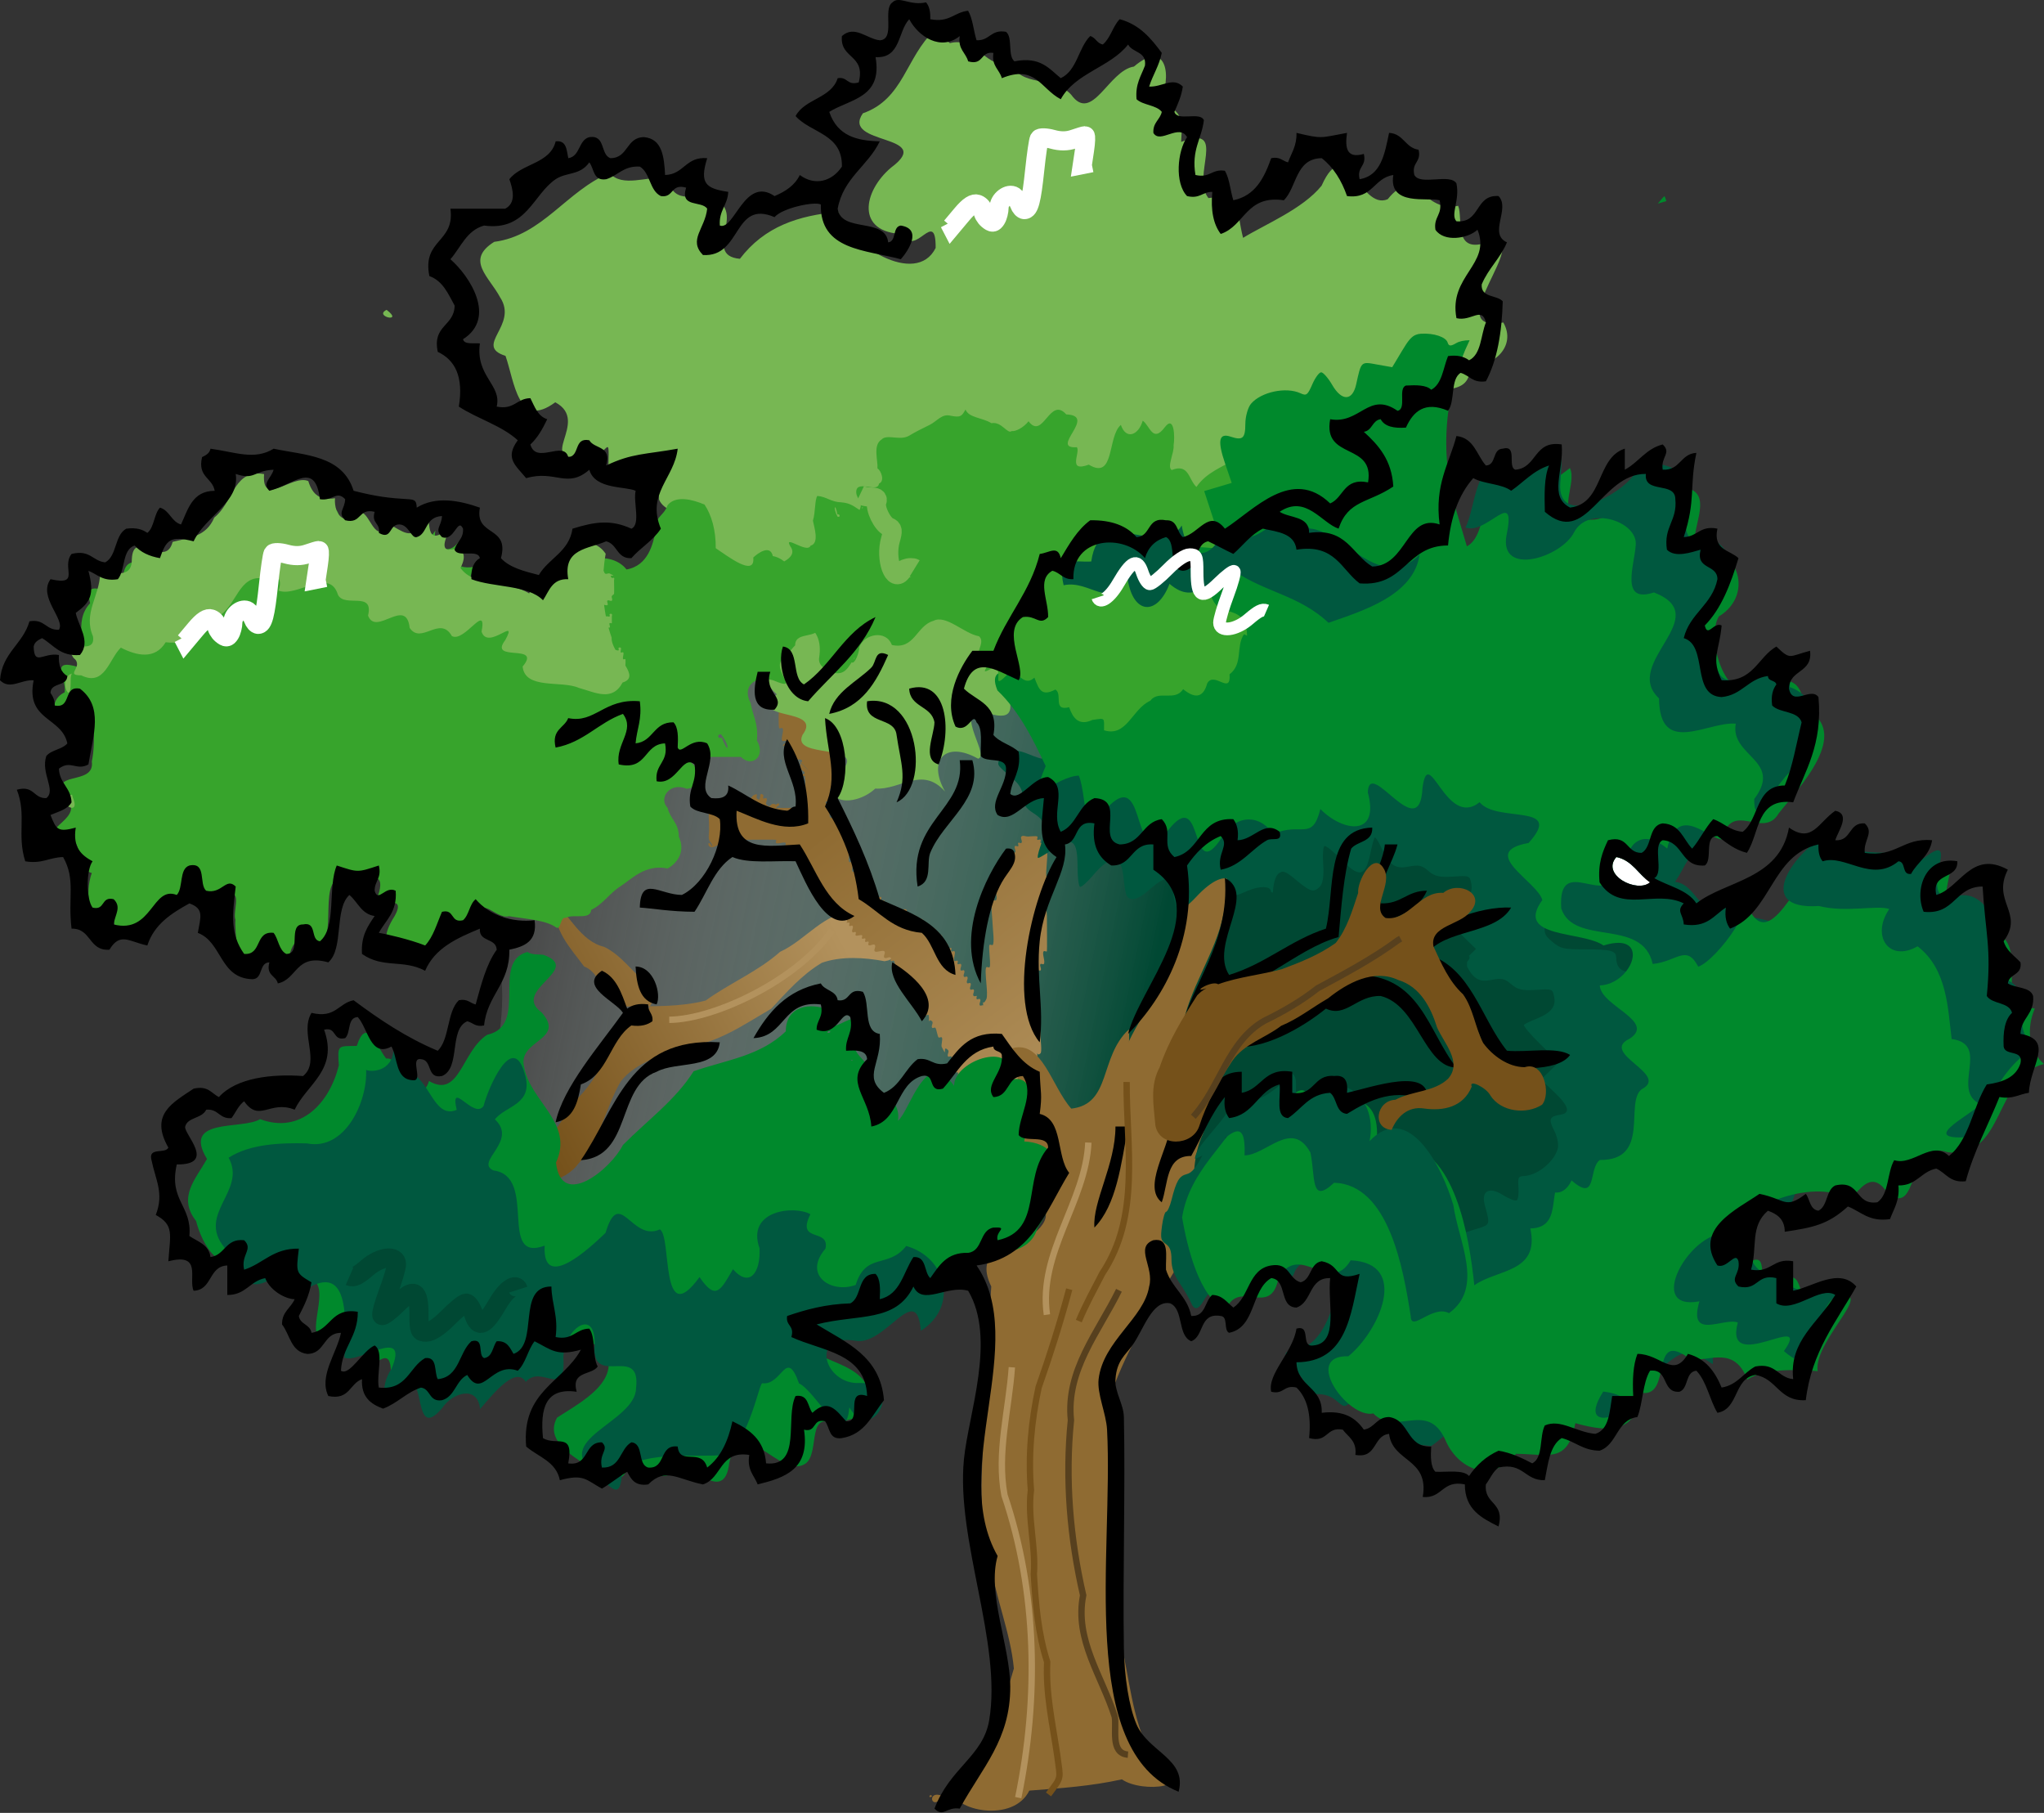 <?xml version="1.0" encoding="UTF-8" standalone="no"?>
<!-- Created with Inkscape (http://www.inkscape.org/) -->

<svg
   xmlns:dc="http://purl.org/dc/elements/1.1/"
   xmlns:cc="http://creativecommons.org/ns#"
   xmlns:rdf="http://www.w3.org/1999/02/22-rdf-syntax-ns#"
   xmlns:svg="http://www.w3.org/2000/svg"
   xmlns="http://www.w3.org/2000/svg"
   xmlns:xlink="http://www.w3.org/1999/xlink"
   xmlns:sodipodi="http://sodipodi.sourceforge.net/DTD/sodipodi-0.dtd"
   xmlns:inkscape="http://www.inkscape.org/namespaces/inkscape"
   inkscape:version="0.48.4 r9939"
   version="1.1"
   id="svg2"
   height="256"
   width="288.7"
   sodipodi:docname="oak.svg">
  <rect width="100%" height="100%" fill="#333333" stroke="none"/>
  <sodipodi:namedview
     id="base"
     pagecolor="#ffffff"
     bordercolor="#666666"
     borderopacity="1.0"
     inkscape:pageopacity="0.0"
     inkscape:pageshadow="2"
     inkscape:zoom="1.4142136"
     inkscape:cx="301.40077"
     inkscape:cy="144.73921"
     inkscape:document-units="px"
     inkscape:current-layer="layer1"
     showgrid="false"
     inkscape:window-width="1631"
     inkscape:window-height="1026"
     inkscape:window-x="49"
     inkscape:window-y="24"
     inkscape:window-maximized="1"
     fit-margin-top="0"
     fit-margin-left="0"
     fit-margin-right="0"
     fit-margin-bottom="0" />
  <defs
     id="defs4">
    <linearGradient
       inkscape:collect="always"
       id="linearGradient6396">
      <stop
         style="stop-color:#d3d7cf;stop-opacity:1;"
         offset="0"
         id="stop6398" />
      <stop
         style="stop-color:#d3d7cf;stop-opacity:0;"
         offset="1"
         id="stop6400" />
    </linearGradient>
    <linearGradient
       id="linearGradient4768">
      <stop
         id="stop4770"
         offset="0"
         style="stop-color:#004833;stop-opacity:1" />
      <stop
         id="stop4772"
         offset="1"
         style="stop-color:#ffffff;stop-opacity:0;" />
    </linearGradient>
    <linearGradient
       inkscape:collect="always"
       id="linearGradient4714">
      <stop
         style="stop-color:#8f6b32;stop-opacity:1"
         offset="0"
         id="stop4716" />
      <stop
         style="stop-color:#b3925d;stop-opacity:1"
         offset="1"
         id="stop4718" />
    </linearGradient>
    <linearGradient
       inkscape:collect="always"
       id="linearGradient4706">
      <stop
         style="stop-color:#75511a;stop-opacity:1"
         offset="0"
         id="stop4708" />
      <stop
         style="stop-color:#b3925d;stop-opacity:1"
         offset="1"
         id="stop4710" />
    </linearGradient>
    <inkscape:perspective
       sodipodi:type="inkscape:persp3d"
       inkscape:vp_x="0 : 526.18109 : 1"
       inkscape:vp_y="0 : 1000 : 0"
       inkscape:vp_z="744.09448 : 526.18109 : 1"
       inkscape:persp3d-origin="372.04724 : 350.78739 : 1"
       id="perspective10" />
    <inkscape:perspective
       id="perspective3678"
       inkscape:persp3d-origin="159.972 : 94.783 : 1"
       inkscape:vp_z="319.944 : 142.1745 : 1"
       inkscape:vp_y="0 : 1000 : 0"
       inkscape:vp_x="0 : 142.1745 : 1"
       sodipodi:type="inkscape:persp3d" />
    <linearGradient
       inkscape:collect="always"
       xlink:href="#linearGradient4706"
       id="linearGradient4712"
       x1="47.545"
       y1="278.434"
       x2="97.712"
       y2="251.917"
       gradientUnits="userSpaceOnUse" />
    <linearGradient
       inkscape:collect="always"
       xlink:href="#linearGradient4714"
       id="linearGradient4720"
       x1="92.277"
       y1="232.472"
       x2="128.593"
       y2="279.4"
       gradientUnits="userSpaceOnUse" />
    <linearGradient
       inkscape:collect="always"
       xlink:href="#linearGradient4768"
       id="linearGradient4766"
       x1="219.891"
       y1="434.256"
       x2="110.144"
       y2="411.628"
       gradientUnits="userSpaceOnUse"
       gradientTransform="translate(-72.125,-194.454)" />
    <linearGradient
       inkscape:collect="always"
       xlink:href="#linearGradient4768"
       id="linearGradient6389"
       gradientUnits="userSpaceOnUse"
       gradientTransform="matrix(0.9,0,0,0.9,-68.548,-44.543)"
       x1="219.891"
       y1="434.256"
       x2="110.144"
       y2="411.628" />
    <linearGradient
       inkscape:collect="always"
       xlink:href="#linearGradient4706"
       id="linearGradient6391"
       gradientUnits="userSpaceOnUse"
       x1="47.545"
       y1="278.434"
       x2="97.712"
       y2="251.917"
       gradientTransform="matrix(0.9,0,0,0.9,-3.614,130.524)" />
    <linearGradient
       inkscape:collect="always"
       xlink:href="#linearGradient4714"
       id="linearGradient6393"
       gradientUnits="userSpaceOnUse"
       x1="92.277"
       y1="232.472"
       x2="128.593"
       y2="279.4"
       gradientTransform="matrix(0.9,0,0,0.9,-3.614,130.524)" />
    <linearGradient
       inkscape:collect="always"
       xlink:href="#linearGradient6396"
       id="linearGradient6402"
       x1="179.754"
       y1="381.589"
       x2="434.952"
       y2="398.367"
       gradientUnits="userSpaceOnUse"
       gradientTransform="translate(162,-14.5)" />
  </defs>
  <g
     inkscape:label="Capa 1"
     inkscape:groupmode="layer"
     id="layer1"
     transform="translate(36.246,-221.589)">
    <path
       style="fill:url(#linearGradient6389);fill-opacity:1;stroke:none"
       d="m 138.349,389.791 c 9.543,0.501 19.202,-2.358 28.471,0.895 10.027,0.656 22.589,-3.335 26.277,-13.627 1.669,-13.007 5.023,-27.252 -1.273,-39.47 -6.118,-10.951 -19.609,-11.44 -29.773,-16.555 -10.693,-1.79 -15.422,-12.027 -22.507,-18.58 -10.123,-7.943 -22.396,-15.133 -35.076,-8.21 -13.795,7.077 -30.325,5.252 -43.717,13.308 -9.08,2.375 -17.853,5.508 -25.559,10.955 -5.887,6.156 -25.487,2.779 -15.81,15.771 7.038,6.173 19.005,9.467 14.404,21.799 4.244,12.393 -8.684,30.727 6.94,38.091 11.076,2.896 22.449,9.34 34.201,6.505 11.594,-4.866 24.568,-5.754 35.518,-12.903 9.685,-0.83 17.887,6.083 27.905,2.021 z"
       id="path4726"
       inkscape:connector-curvature="0" />
    <path
       id="path4722"
       d="m 212.448,407.352 c -0.026,-0.044 -0.38,-0.224 -0.831,-0.431 l 0.445,0.747 c 0.255,-0.167 0.406,-0.284 0.387,-0.316 z M 193.706,387.418 c -0.259,-0.376 -0.717,-0.595 -1.802,-0.91 l -1.742,-0.513 -0.127,-1.476 c -0.128,-1.642 -0.074,-1.6 -2.325,-1.492 -1.621,0.078 -1.909,-0.924 -0.649,-2.242 0.531,-0.555 0.931,-1.176 0.888,-1.369 -0.044,-0.193 -0.636,-0.431 -1.313,-0.535 -1.116,-0.171 -1.212,-0.261 -1.108,-0.896 0.251,-1.536 -0.853,-3.76 -2.179,-4.403 -0.416,-0.202 -1.31,-0.204 -1.979,-0.018 -1.319,0.366 -1.59,0.168 -1.52,-1.068 0.068,-1.212 -0.679,-1.164 -2.58,0.16 l -1.61,1.121 -0.711,-1.195 -0.711,-1.195 -2.331,1.581 c -1.28,0.874 -2.391,1.481 -2.469,1.349 -0.079,-0.132 -0.226,-0.781 -0.327,-1.44 -0.272,-1.78 -0.824,-2.534 -1.902,-2.564 -0.925,-0.026 -0.922,-0.016 -1.202,1.844 -0.227,1.509 -0.46,2.012 -1.19,2.57 -0.74,0.566 -0.905,0.942 -0.928,2.082 -0.031,1.578 -0.585,2.083 -2.72,2.562 -0.708,0.159 -1.224,0.365 -1.16,0.466 0.064,0.101 0.776,0.495 1.579,0.87 2.413,1.124 2.382,1.823 -0.143,3.436 -0.95,0.607 -1.72,1.245 -1.72,1.419 -1.6e-4,0.174 0.862,0.436 1.927,0.601 1.324,0.204 2.055,0.518 2.312,0.951 0.484,0.814 0.304,1.14 -1.327,2.451 -1.143,0.918 -1.303,1.183 -1.077,1.719 0.166,0.395 0.824,0.793 1.749,1.081 1.685,0.524 2.404,1.021 2.174,1.497 -0.088,0.182 -0.651,0.741 -1.244,1.253 -0.593,0.512 -1.035,1.125 -0.981,1.36 0.053,0.235 1.017,0.624 2.143,0.852 2.487,0.505 3.849,1.466 3.457,2.464 -0.143,0.363 -0.465,0.801 -0.712,0.959 -0.419,0.267 -0.37,0.339 0.775,1.154 0.005,0.004 0.005,0.014 0.01,0.016 l 9.739,-6.222 c 4.941,-3.157 10.589,-4.097 15.856,-3.076 -0.134,-0.511 -0.337,-0.936 -0.611,-1.213 -0.408,-0.412 -0.449,-0.607 -0.145,-0.801 0.47,-0.3 0.543,-1.55 0.152,-2.754 -0.056,-0.173 -0.128,-0.31 -0.215,-0.435 z"
       style="fill:#004833;fill-opacity:1;stroke:none"
       inkscape:connector-curvature="0" />
    <path
       style="fill:url(#linearGradient6391);fill-opacity:1;stroke:none"
       d="m 88.694,357.324 c -2.875,-0.535 -6.094,-0.743 -8.859,0.223 -2.796,1.655 -4.974,4.148 -7.158,6.495 -3.86,2.223 -7.69,4.979 -12.261,5.367 -3.141,1.26 -6.82,2.118 -9,4.909 -2.187,3.768 -2.888,8.452 -6.026,11.652 -1.467,2.165 -6.868,4.266 -6.13,-0.122 1.732,-3.184 3.913,-6.007 5.923,-9.003 2.441,-2.347 3.975,-5.464 5.284,-8.585 1.156,-3.074 7.833,-3.683 4.669,-7.77 -2.117,-1.67 -3.586,-4.008 -6.063,-5.199 -3.242,-0.744 -5.019,-4.599 -6.769,-6.036 -0.666,3.418 2.061,6.269 3.961,8.821 2.93,1.103 2.682,6.14 6.167,5.637 3.667,-0.05 7.433,0.088 10.985,-0.832 3.358,-2.435 7.355,-4.073 10.515,-6.881 3.606,-1.633 6.258,-5.616 10.412,-5.694 3.931,-1.2 9.896,3.413 5.422,6.666 l -0.546,0.244 -0.525,0.108 0,0 z"
       id="path4701"
       inkscape:connector-curvature="0" />
    <path
       style="fill:url(#linearGradient6393);fill-opacity:1;stroke:none"
       d="m 81.914,325.314 c -0.25,0.999 0.403,0.805 0.45,0.9 0.42,0.841 -0.171,1.242 -0.45,1.801 -0.333,0.667 0,2.389 0,3.151 0,0.185 0.119,1.231 0,1.35 -0.106,0.106 -0.344,-0.106 -0.45,0 -0.106,0.106 0.106,0.344 0,0.45 -0.6,0.6 -0.45,-0.75 -0.45,0.45 0,0.185 0.119,1.231 0,1.35 -0.056,0.056 -1.096,-0.196 -0.45,0.45 0.106,0.106 0.344,-0.106 0.45,0 0.3,0.3 -0.3,1.5 0,1.801 0.212,0.212 0.688,-0.212 0.9,0 0.212,0.212 -0.134,0.632 0,0.9 0.19,0.38 0.71,0.521 0.9,0.9 0.136,0.272 -0.208,1.142 0,1.35 0.106,0.106 0.344,-0.106 0.45,0 0.212,0.212 -0.134,0.632 0,0.9 0.095,0.19 0.355,0.26 0.45,0.45 0.187,0.375 -0.286,1.515 0,1.801 0.106,0.106 0.344,-0.106 0.45,0 0.225,0.225 -0.225,1.125 0,1.35 0.106,0.106 0.344,-0.106 0.45,0 0.212,0.212 -0.212,0.688 0,0.9 0.106,0.106 0.344,-0.106 0.45,0 0.212,0.212 -0.212,0.688 0,0.9 0.106,0.106 0.344,-0.106 0.45,0 0.106,0.106 -0.106,0.344 0,0.45 0.212,0.212 0.688,-0.212 0.9,0 0.106,0.106 -0.106,0.344 0,0.45 0.212,0.212 0.688,-0.212 0.9,0 0.106,0.106 -0.106,0.344 0,0.45 0.106,0.106 0.344,-0.106 0.45,0 0.106,0.106 -0.106,0.344 0,0.45 0.106,0.106 0.344,-0.106 0.45,0 0.106,0.106 -0.106,0.344 0,0.45 0.106,0.106 0.3,0 0.45,0 0,0.15 -0.106,0.344 0,0.45 0.106,0.106 0.344,-0.106 0.45,0 0.106,0.106 -0.106,0.344 0,0.45 0.151,0.151 0.749,-0.151 0.9,0 0.432,0.432 -0.402,0.45 0.9,0.45 0.3,0 0.688,-0.212 0.9,0 0.106,0.106 -0.106,0.344 0,0.45 0.15,0.15 1.2,0.3 1.35,0.45 0.106,0.106 -0.106,0.344 0,0.45 0.212,0.212 0.688,-0.212 0.9,0 0.106,0.106 0,0.3 0,0.45 0.15,0 0.344,-0.106 0.45,0 0.106,0.106 -0.106,0.344 0,0.45 0.106,0.106 0.344,-0.106 0.45,0 0.106,0.106 -0.106,0.344 0,0.45 0.212,0.212 0.688,-0.212 0.9,0 0.106,0.106 -0.106,0.344 0,0.45 0.106,0.106 0.344,-0.106 0.45,0 0.106,0.106 -0.106,0.344 0,0.45 0.106,0.106 0.344,-0.106 0.45,0 0.212,0.212 -0.212,0.688 0,0.9 0.106,0.106 0.344,-0.106 0.45,0 0.106,0.106 0,0.3 0,0.45 0.15,0 0.344,-0.106 0.45,0 0.106,0.106 -0.106,0.344 0,0.45 0.106,0.106 0.344,-0.106 0.45,0 0.106,0.106 -0.106,0.344 0,0.45 0.106,0.106 0.344,-0.106 0.45,0 0.225,0.225 -0.225,1.125 0,1.35 0.106,0.106 0.344,-0.106 0.45,0 0.106,0.106 -0.106,0.344 0,0.45 0.106,0.106 0.344,-0.106 0.45,0 0.212,0.212 -0.212,0.688 0,0.9 0.106,0.106 0.344,-0.106 0.45,0 0.212,0.212 -0.212,0.688 0,0.9 0.106,0.106 0.344,-0.106 0.45,0 0.212,0.212 -0.212,0.688 0,0.9 0.106,0.106 0.344,-0.106 0.45,0 0.212,0.212 -0.212,0.688 0,0.9 0.106,0.106 0.344,-0.106 0.45,0 0.212,0.212 -0.212,0.688 0,0.9 0.106,0.106 0.3,0 0.45,0 0,0.15 -0.106,0.344 0,0.45 0.106,0.106 0.344,-0.106 0.45,0 0.212,0.212 -0.212,0.688 0,0.9 0.106,0.106 0.344,-0.106 0.45,0 0.106,0.106 0,0.6 0,0.45 0,-2.049 -0.212,-0.026 0.45,-1.35 0.326,-0.652 -0.343,-4.159 0,-4.501 0.106,-0.106 0.344,0.106 0.45,0 0.175,-0.175 0,-1.526 0,-1.801 0,-0.185 -0.119,-1.231 0,-1.35 0.106,-0.106 0.344,0.106 0.45,0 0.272,-0.272 0,-2.274 0,-2.701 0,-0.573 -0.364,-3.237 0,-3.601 0.106,-0.106 0.344,0.106 0.45,0 0.375,-0.375 -0.375,-1.876 0,-2.251 0.106,-0.106 0.344,0.106 0.45,0 0.225,-0.225 -0.225,-1.125 0,-1.35 0.106,-0.106 0.344,0.106 0.45,0 0.225,-0.225 -0.225,-1.125 0,-1.35 0.106,-0.106 0.344,0.106 0.45,0 0.106,-0.106 -0.106,-0.344 0,-0.45 0.106,-0.106 0.344,0.106 0.45,0 0.15,-0.15 0.3,-1.2 0.45,-1.35 0.106,-0.106 0.344,0.106 0.45,0 0.212,-0.212 -0.212,-0.688 0,-0.9 0.106,-0.106 0.344,0.106 0.45,0 0.106,-0.106 -0.106,-0.344 0,-0.45 0.106,-0.106 0.344,0.106 0.45,0 0.212,-0.212 -0.212,-0.688 0,-0.9 0.212,-0.212 0.6,0 0.9,0 0.185,0 1.231,-0.119 1.35,0 0.106,0.106 -0.106,0.344 0,0.45 0.106,0.106 0.344,-0.106 0.45,0 0.106,0.106 -0.106,0.344 0,0.45 0.106,0.106 0.344,-0.106 0.45,0 0.225,0.225 -0.225,1.125 0,1.35 0.106,0.106 0.344,-0.106 0.45,0 0.119,0.119 0,1.165 0,1.35 0,0.352 -0.225,2.026 0,2.251 0.106,0.106 0.344,-0.106 0.45,0 0.091,0.091 0.091,2.159 0,2.251 -0.106,0.106 -0.344,-0.106 -0.45,0 -0.318,0.318 0,2.651 0,3.151 0,0.478 0.048,4.903 0,4.952 -0.106,0.106 -0.344,-0.106 -0.45,0 -0.3,0.3 0.3,1.5 0,1.801 -0.106,0.106 -0.344,-0.106 -0.45,0 -0.212,0.212 0.212,0.688 0,0.9 -0.106,0.106 -0.344,-0.106 -0.45,0 -0.272,0.272 0,2.274 0,2.701 0,0.352 -0.225,2.026 0,2.251 0.106,0.106 0.344,-0.106 0.45,0 0.042,0.042 0,4.068 0,4.501 0,0.352 0.225,2.026 0,2.251 -0.6,0.6 -0.45,-0.75 -0.45,0.45 0,0.427 -0.272,2.429 0,2.701 0.6,0.6 0.45,-0.75 0.45,0.45 0,0.352 -0.225,2.026 0,2.251 0.106,0.106 0.344,-0.106 0.45,0 0.225,0.225 -0.225,1.125 0,1.35 0.106,0.106 0.3,0 0.45,0 0,0.15 -0.106,0.344 0,0.45 0.106,0.106 0.344,-0.106 0.45,0 0.111,0.111 0.111,2.59 0,2.701 -0.212,0.212 -0.632,-0.134 -0.9,0 -0.19,0.095 -0.26,0.355 -0.45,0.45 -0.134,0.067 -0.344,-0.106 -0.45,0 -0.106,0.106 0.106,0.344 0,0.45 -0.225,0.225 -1.898,0 -2.251,0 -0.3,0 -0.688,-0.212 -0.9,0 -0.106,0.106 0.106,0.344 0,0.45 -0.045,0.045 -1.305,0.045 -1.35,0 -0.106,-0.106 0.106,-0.344 0,-0.45 -0.106,-0.106 -0.3,0 -0.45,0 0,-0.15 0.106,-0.344 0,-0.45 -0.151,-0.151 -0.749,0.151 -0.9,0 -0.106,-0.106 0.106,-0.344 0,-0.45 -0.106,-0.106 -0.316,0.067 -0.45,0 -0.54,-0.27 -0.81,-1.08 -1.35,-1.35 -0.134,-0.067 -0.344,0.106 -0.45,0 -0.237,-0.237 -0.213,-0.663 -0.45,-0.9 -0.106,-0.106 -0.344,0.106 -0.45,0 -0.212,-0.212 0.212,-0.688 0,-0.9 -0.106,-0.106 -0.344,0.106 -0.45,0 -0.106,-0.106 0.106,-0.344 0,-0.45 -0.106,-0.106 -0.344,0.106 -0.45,0 -0.212,-0.212 0.134,-0.632 0,-0.9 -0.4,-0.799 -0.951,-1.452 -1.35,-2.251 -0.134,-0.268 0.212,-0.688 0,-0.9 -0.106,-0.106 -0.344,0.106 -0.45,0 -0.212,-0.212 0,-0.6 0,-0.9 0,-1.2 0.15,0.15 -0.45,-0.45 -0.212,-0.212 0.212,-0.688 0,-0.9 -0.106,-0.106 -0.344,0.106 -0.45,0 -0.212,-0.212 0.212,-0.688 0,-0.9 -0.931,-0.931 0.036,1.423 -0.9,-0.45 -0.136,-0.272 0.208,-1.142 0,-1.35 -0.106,-0.106 -0.344,0.106 -0.45,0 -0.15,-0.15 -0.3,-1.2 -0.45,-1.35 -0.106,-0.106 -0.344,0.106 -0.45,0 -0.212,-0.212 0.212,-0.688 0,-0.9 -0.6,-0.6 -0.45,0.75 -0.45,-0.45 0,-1.09 -0.419,0.031 -0.9,-0.45 -0.212,-0.212 0.212,-0.688 0,-0.9 -0.212,-0.212 -0.688,0.212 -0.9,0 -0.225,-0.225 0.225,-1.125 0,-1.35 -0.106,-0.106 -0.344,0.106 -0.45,0 -0.106,-0.106 0.106,-0.344 0,-0.45 -0.106,-0.106 -0.344,0.106 -0.45,0 -0.212,-0.212 0.212,-0.688 0,-0.9 -0.106,-0.106 -0.344,0.106 -0.45,0 -0.106,-0.106 0.106,-0.344 0,-0.45 -0.106,-0.106 -0.344,0.106 -0.45,0 -0.212,-0.212 0.212,-0.688 0,-0.9 -0.106,-0.106 -0.344,0.106 -0.45,0 -0.212,-0.212 0.212,-0.688 0,-0.9 -0.106,-0.106 -0.344,0.106 -0.45,0 -0.295,-0.295 -0.225,-1.575 -0.45,-1.801 -0.106,-0.106 -0.344,0.106 -0.45,0 -0.106,-0.106 0.106,-0.344 0,-0.45 -0.212,-0.212 -0.688,0.212 -0.9,0 -0.212,-0.212 0.212,-0.688 0,-0.9 -0.225,-0.225 -1.125,0.225 -1.35,0 -0.212,-0.212 0.212,-0.688 0,-0.9 -0.212,-0.212 -0.688,0.212 -0.9,0 -0.106,-0.106 0.106,-0.344 0,-0.45 -0.106,-0.106 -0.344,0.106 -0.45,0 -0.106,-0.106 0.106,-0.344 0,-0.45 -0.106,-0.106 -0.344,0.106 -0.45,0 -0.106,-0.106 0.106,-0.344 0,-0.45 -0.151,-0.151 -0.749,0.151 -0.9,0 -0.106,-0.106 0.106,-0.344 0,-0.45 -0.106,-0.106 -0.344,0.106 -0.45,0 -0.212,-0.212 0.212,-0.688 0,-0.9 -0.106,-0.106 -0.344,0.106 -0.45,0 -0.106,-0.106 0.106,-0.344 0,-0.45 -1.2,0 0.15,0.15 -0.45,-0.45 -0.106,-0.106 -0.344,0.106 -0.45,0 -0.106,-0.106 0.106,-0.344 0,-0.45 -0.106,-0.106 -0.344,0.106 -0.45,0 -0.212,-0.212 0.212,-0.688 0,-0.9 -0.106,-0.106 -0.344,0.106 -0.45,0 -0.106,-0.106 0.106,-0.344 0,-0.45 -0.106,-0.106 -0.344,0.106 -0.45,0 -0.106,-0.106 0.106,-0.344 0,-0.45 -0.106,-0.106 -0.344,0.106 -0.45,0 -0.106,-0.106 0.106,-0.344 0,-0.45 -0.106,-0.106 -0.344,0.106 -0.45,0 -0.106,-0.106 0.106,-0.344 0,-0.45 -0.106,-0.106 -0.344,0.106 -0.45,0 -0.106,-0.106 0.106,-0.344 0,-0.45 -0.106,-0.106 -0.344,0.106 -0.45,0 -0.106,-0.106 0.106,-0.344 0,-0.45 -0.106,-0.106 -0.344,0.106 -0.45,0 -0.106,-0.106 0.106,-0.344 0,-0.45 -0.106,-0.106 -0.344,0.106 -0.45,0 -0.212,-0.212 0,-0.6 0,-0.9 0,-1.2 0.15,0.15 -0.45,-0.45 -0.212,-0.212 0.212,-0.688 0,-0.9 -0.106,-0.106 -0.344,0.106 -0.45,0 -0.106,-0.106 0.106,-0.344 0,-0.45 -0.106,-0.106 -0.344,0.106 -0.45,0 -0.212,-0.212 0.212,-0.688 0,-0.9 -0.106,-0.106 -0.344,0.106 -0.45,0 -0.212,-0.212 0.212,-0.688 0,-0.9 -0.106,-0.106 -0.344,0.106 -0.45,0 -0.106,-0.106 0.106,-0.344 0,-0.45 -0.106,-0.106 -0.344,0.106 -0.45,0 -0.106,-0.106 0.106,-0.344 0,-0.45 -0.106,-0.106 -0.344,0.106 -0.45,0 -0.106,-0.106 0.106,-0.344 0,-0.45 -0.212,-0.212 -0.688,0.212 -0.9,0 -0.106,-0.106 0.106,-0.344 0,-0.45 -0.225,-0.225 -1.125,0.225 -1.35,0 -0.106,-0.106 0.106,-0.344 0,-0.45 -0.042,-0.042 -4.068,0 -4.501,0 -0.45,0 -1.35,0.45 -1.35,0 0,-0.15 0.6,0 0.45,0 -0.2,0 -1.521,-0.14 -1.801,0 -0.383,0.192 -1.648,1.504 -2.251,0.9 -0.106,-0.106 -0.15,-0.45 0,-0.45 0.212,0 0.45,0.662 0.45,0.45 0,-0.336 -0.344,-0.582 -0.45,-0.9 -0.115,-0.344 0,-0.985 0,-1.35 0,-1.518 -0.124,-2.453 0,-2.701 0.067,-0.134 0.344,0.106 0.45,0 0.106,-0.106 -0.106,-0.344 0,-0.45 0.212,-0.212 0.688,0.212 0.9,0 0.106,-0.106 -0.106,-0.344 0,-0.45 1.2,0 -0.15,0.15 0.45,-0.45 0.3,-0.3 1.5,0.3 1.801,0 0.106,-0.106 -0.106,-0.344 0,-0.45 0.359,-0.359 1.778,0.236 2.251,0 0.19,-0.095 0.26,-0.355 0.45,-0.45 0.8,-0.4 0.25,0.25 0.45,0.45 0.75,0.75 0.15,-1.2 0.9,-0.45 0.106,0.106 -0.106,0.344 0,0.45 0.106,0.106 0.344,-0.106 0.45,0 0.212,0.212 -0.212,0.688 0,0.9 0.713,0.713 0.384,-0.483 1.35,0 0.134,0.067 0.15,0.45 0,0.45 -0.6,0 0.45,-1.05 0.45,-0.45 0,0.212 -0.45,0.238 -0.45,0.45 0,0.15 0.3,0 0.45,0 0.6,0 1.2,0 1.801,0 1.056,0 0,-0.106 0,0.45 0,0.3 0.688,0.212 0.9,0 0.106,-0.106 -0.15,-0.45 0,-0.45 0.15,0 -0.15,0.45 0,0.45 0.899,0 0.182,-1.082 0.45,-1.35 0.106,-0.106 0.344,0.106 0.45,0 0.149,-0.149 0.149,-3.452 0,-3.601 -0.106,-0.106 -0.45,0.15 -0.45,0 0,-0.212 0.45,-0.238 0.45,-0.45 0,-0.212 -0.355,-0.26 -0.45,-0.45 -0.531,-1.062 0.323,-1.027 0,-1.35 -0.106,-0.106 -0.533,-0.125 -0.45,0 0.353,0.53 1.801,1.801 1.35,1.35 -0.75,-0.75 -1.5,-1.5 -2.251,-2.251 -0.15,0 -0.344,0.106 -0.45,0 -0.225,-0.225 0.225,-1.125 0,-1.35 -0.595,-0.595 -1.303,0.852 -0.45,0 0.646,-0.646 -0.394,-0.394 -0.45,-0.45 -0.3,-0.3 0.3,-1.5 0,-1.801 -0.106,-0.106 -0.344,0.106 -0.45,0 -0.111,-0.111 -0.111,-2.59 0,-2.701 0.106,-0.106 0.344,0.106 0.45,0 0.106,-0.106 -0.106,-0.344 0,-0.45 0.106,-0.106 0.344,0.106 0.45,0 0.106,-0.106 -0.106,-0.344 0,-0.45 0.212,-0.212 0.632,0.134 0.9,0 1.873,-0.937 -0.481,0.031 0.45,-0.9 0.225,-0.225 1.125,0.225 1.35,0 0.106,-0.106 -0.106,-0.344 0,-0.45 0.149,-0.149 3.452,-0.149 3.601,0 0.106,0.106 -0.106,0.344 0,0.45 0.106,0.106 0.344,-0.106 0.45,0 0.212,0.212 -0.212,0.688 0,0.9 0.106,0.106 0.344,-0.106 0.45,0 0.106,0.106 -0.106,0.344 0,0.45 0.106,0.106 0.45,-0.15 0.45,0 0,0.765 -0.3,1.5 -0.45,4.051 z"
       id="path4678"
       inkscape:connector-curvature="0" />
    <path
       style="fill:#8f6b32;stroke:none"
       d="m 131.028,345.865 c 0.231,4.295 -0.097,8.698 -2.167,12.563 -2.235,5.246 -6.566,9.574 -7.241,15.453 -0.141,2.859 -0.654,6.643 2.416,8.221 4.186,2.409 5.354,-3.042 5.408,-6.066 1.134,-3.606 0.931,-7.374 1.676,-11.023 1.556,-5.659 5.37,-10.606 5.749,-16.58 1.219,-3.359 -1.151,-5.897 -4.568,-4.159"
       id="path4667"
       inkscape:connector-curvature="0" />
    <path
       style="fill:#8f6b32;stroke:none"
       d="m 123.187,366.964 c -4.208,3.904 -2.424,10.537 -8.122,11.179 -2.78,-3.139 -4.108,-9.61 -8.244,-8.555 0.611,4.645 2.339,10.025 -1.288,13.997 -3.097,5.832 9.852,6.88 4.725,11.769 -3.647,2.247 -9.088,2.553 -6.495,7.91 -0.301,5.838 -1.718,11.56 -1.152,17.471 0.215,7.135 -1.129,14.307 1.02,21.273 0.673,5.168 2.847,10.027 3.326,15.197 -1.706,5.992 -4.597,12.323 -8.932,16.987 0.324,3.157 8.857,4.871 11.11,0.255 4.498,-0.341 8.816,-0.638 13.074,-1.592 2.874,2.016 11.315,1.13 4.906,-2.266 -2.97,-4.215 -3.611,-10.097 -4.67,-15.424 -0.822,-6.246 -0.888,-12.587 -1.299,-18.906 0.321,-6.477 0.613,-12.972 0.125,-19.403 2.283,-5.834 5.601,-11.193 8.834,-16.55 3.758,-5.51 0.788,-12.72 3.564,-18.628 1.945,-5.041 -3.172,-4.35 -4.355,-0.767 -8.077,2.954 -7.9,-6.612 -6.137,-11.66 0.072,-0.76 0.092,-1.527 0.012,-2.287 l 0,0 z m 8.693,27.234 0.197,-0.028 -0.197,0.028 z m 0.197,-0.028 0.216,0.021 -0.216,-0.021 z m -5.149,76.553 0,-0.225 0,0.225 z m 0,-0.225 c 0.887,0.695 -0.17,-0.891 0,0 z m 2.701,1.576 0.197,-0.028 -0.197,0.028 z m 0.197,-0.028 c 0.355,0.424 0.258,-0.263 0,0 z m -30.357,3.629 -0.435,0.025 0.435,-0.025 z m -2.56,-0.45 c -2.365,-1.025 -1.635,2.375 0,0 z m -1.491,0 c -0.395,-0.464 -0.628,0.473 0,0 z"
       id="path3893"
       sodipodi:nodetypes="ccccccccccccccccccccccccccccccccccccccccccccc"
       inkscape:connector-curvature="0" />
    <path
       id="path3863"
       d="m 175.351,302.969 c -0.104,0 -1.012,0.599 -2.024,1.341 l -1.853,1.341 -2.341,-0.707 -2.341,-0.707 -0.853,1.268 c -0.472,0.688 -1.167,2.51 -1.536,4.048 -0.661,2.749 -0.703,2.783 -2.219,3.194 -0.848,0.23 -2.544,1.224 -3.78,2.195 -1.643,1.291 -2.698,1.812 -3.926,1.951 -1.559,0.176 -1.781,0.067 -3.219,-1.414 -1.771,-1.824 -4.086,-2.888 -5.487,-2.536 -0.717,0.18 -0.951,0.096 -0.951,-0.366 0,-0.715 -1.28,-1.616 -2.829,-1.975 -0.89,-0.207 -1.373,0.022 -2.804,1.341 l -1.731,1.585 -1.658,-0.829 c -1.835,-0.936 -1.754,-0.969 -3.17,1.585 -1.02,1.839 -2.282,1.499 -2.829,-0.756 -0.23,-0.95 -0.618,-1.799 -0.853,-1.878 -0.235,-0.078 -0.892,0.419 -1.463,1.097 -0.941,1.118 -1.101,1.165 -1.707,0.634 -1.464,-1.285 -4.582,-1.528 -6.169,-0.488 -0.498,0.326 -1.108,1.311 -1.366,2.17 -0.508,1.694 -0.902,1.863 -2.17,0.975 -1.243,-0.871 -1.701,-0.016 -1.585,2.95 l 0.098,2.512 -1.756,0 -1.756,0 0.098,3.609 c 0.059,1.985 -0.05,3.609 -0.244,3.609 -0.194,0 -0.985,-0.263 -1.756,-0.585 -2.08,-0.869 -3.258,-0.754 -4.023,0.415 -0.657,1.003 -0.644,1.006 1.146,2.536 1.452,1.241 1.829,1.828 1.926,2.999 0.099,1.188 0.388,1.617 1.585,2.39 1.659,1.07 1.819,2.013 0.878,4.682 -0.312,0.885 -0.444,1.589 -0.293,1.585 0.151,-0.004 1.055,-0.531 2,-1.17 2.838,-1.923 3.56,-1.43 3.56,2.414 0,1.446 0.156,2.714 0.341,2.829 0.185,0.115 1.051,-0.664 1.951,-1.731 1.118,-1.326 1.95,-1.926 2.585,-1.926 1.196,0 1.421,0.413 1.707,3.072 0.2,1.863 0.373,2.213 1.097,2.317 0.534,0.076 1.405,-0.388 2.341,-1.219 1.704,-1.514 2.722,-1.981 3.072,-1.414 0.134,0.216 0.346,1.204 0.488,2.195 0.142,0.991 0.494,1.88 0.78,1.975 0.287,0.096 1.356,-0.712 2.365,-1.804 2.229,-2.411 4.179,-3.282 4.974,-2.195 0.289,0.395 0.536,1.038 0.536,1.414 0,0.637 0.11,0.631 1.756,-0.098 1.689,-0.747 3.316,-0.711 3.316,0.073 0,0.069 0.098,0.121 0.268,0.171 0.007,-0.082 0.018,-0.134 0.024,-0.219 0.093,-1.248 0.393,-2.194 0.829,-2.512 0.592,-0.43 0.949,-0.296 2.39,0.902 2.057,1.711 2.507,1.856 3.365,1.024 0.456,-0.442 0.632,-1.464 0.512,-3.194 -0.097,-1.393 -0.018,-2.538 0.195,-2.585 0.213,-0.047 1.212,0.741 2.219,1.78 2.676,2.76 3.544,2.625 4.243,-0.732 0.233,-1.117 0.504,-2.135 0.61,-2.243 0.106,-0.108 0.51,0.488 0.902,1.341 1.181,2.571 1.966,3.142 3.902,2.755 1.398,-0.279 1.882,-0.175 2.78,0.61 0.885,0.774 1.58,0.924 3.487,0.805 2.35,-0.147 2.358,-0.154 2.585,1.024 0.264,1.372 -0.511,2.273 -2.609,3.097 -0.777,0.305 -1.519,0.67 -1.658,0.805 -0.139,0.135 0.917,1.396 2.341,2.78 l 2.585,2.512 -1,0.975 c 0.173,0.17 0.106,0.467 -0.244,0.829 -0.029,0.03 -0.029,0.299 -0.024,0.683 0.966,1.826 1.769,2.216 3.463,1.878 1.397,-0.279 1.882,-0.175 2.78,0.61 0.885,0.774 1.58,0.924 3.487,0.805 2.35,-0.147 2.358,-0.154 2.585,1.024 0.264,1.372 -0.511,2.273 -2.609,3.097 -0.777,0.305 -1.519,0.67 -1.658,0.805 -0.139,0.135 0.917,1.396 2.341,2.78 l 2.585,2.512 -1.268,1.219 -1.268,1.219 1.829,1.731 c 2.148,2.049 2.401,3.003 0.902,3.243 -1.528,0.245 -1.693,0.625 -0.878,2.195 0.413,0.796 0.667,1.93 0.536,2.512 -0.416,1.851 -2.834,3.854 -4.779,3.95 -0.805,0.04 -0.883,0.176 -0.78,1.634 0.062,0.885 -0.045,1.697 -0.268,1.804 -0.223,0.107 -1.1,-0.234 -1.926,-0.756 -1.962,-1.238 -3.108,-0.592 -2.56,1.439 0.761,2.82 0.799,2.736 -1.17,3.341 l -1.78,0.561 -0.122,2.341 c -0.082,1.458 -0.223,2.106 -0.61,2.536 -0.129,0.143 -0.292,0.272 -0.488,0.39 -1.362,0.82 -2.892,1.05 -3.389,0.536 -0.322,-0.332 -0.562,-0.238 -0.951,0.39 -0.261,0.422 -0.73,0.814 -1.317,1.122 -0.204,-6.289 -2.46,-12.542 -6.779,-17.679 -1.137,0.497 -2.249,0.593 -2.658,0.171 -0.322,-0.332 -0.562,-0.238 -0.951,0.39 -0.261,0.422 -0.73,0.814 -1.317,1.122 -0.056,-1.735 -0.265,-3.487 -0.634,-5.194 -0.7,0.077 -1.112,-0.316 -1.585,-1.244 -0.697,-1.368 -1.583,-1.074 -5.56,1.804 -0.744,0.539 -1.285,-0.398 -1.292,-2.243 -0.007,-1.669 -0.354,-1.829 -1.414,-0.634 -1.055,1.189 -3.676,3.072 -4.292,3.072 -0.286,0 -0.637,-0.478 -0.78,-1.049 -0.25,-0.995 -0.292,-1.007 -0.829,-0.293 -0.308,0.409 -1.154,1.918 -1.878,3.341 -0.977,1.921 -1.568,2.641 -2.317,2.829 -1.066,0.268 -1.468,0.973 -2.146,3.658 -0.23,0.912 -0.577,1.658 -0.756,1.658 -0.179,0 -0.439,0.901 -0.585,2 -0.231,1.744 -0.162,2.047 0.536,2.536 0.59,0.413 0.803,0.989 0.805,2.195 0.002,1.18 0.334,2.148 1.195,3.414 0.656,0.966 1.34,2.151 1.536,2.634 0.484,1.193 1.061,1.1 1.853,-0.293 0.735,-1.292 1.515,-1.474 2.658,-0.61 0.417,0.315 0.875,0.578 1.024,0.585 0.149,0.008 0.84,-0.933 1.536,-2.097 1.812,-3.03 3.466,-3.692 5.072,-2 1.113,1.174 2.152,1.275 2.487,0.219 0.136,-0.429 0.592,-0.988 1.024,-1.219 0.635,-0.34 1.059,-0.219 2.219,0.585 0.978,0.678 1.726,0.917 2.341,0.756 0.859,-0.225 0.896,-0.176 0.634,1.268 -0.986,5.433 -2.958,8.781 -5.487,9.339 -2.178,0.481 -2.187,0.478 -1.683,1.439 0.255,0.486 0.973,1.465 1.585,2.17 0.612,0.705 1.122,1.627 1.122,2.048 0,0.632 0.25,0.78 1.512,0.78 1.049,0 1.892,0.282 2.658,0.927 1.107,0.932 1.123,0.949 2.073,0.219 1.497,-1.151 2.441,-0.927 4.194,1 0.879,0.966 1.863,1.756 2.17,1.756 0.348,0 0.651,0.576 0.805,1.536 0.242,1.514 0.275,1.539 2.097,1.683 1.019,0.08 1.902,0.181 1.975,0.219 0.073,0.039 0.854,-0.541 1.731,-1.292 1.782,-1.525 2.666,-1.655 4.974,-0.732 0.872,0.349 1.652,0.568 1.731,0.488 0.079,-0.08 0.371,-1.112 0.658,-2.292 0.512,-2.103 0.564,-2.151 1.902,-2.121 0.751,0.016 2.204,0.284 3.243,0.585 1.753,0.509 1.944,0.481 2.438,-0.195 0.293,-0.401 0.64,-1.502 0.78,-2.438 0.244,-1.625 0.324,-1.683 1.585,-1.683 1.241,0 1.317,-0.08 1.317,-1.317 0,-2.079 0.426,-3.755 0.975,-3.755 0.277,0 1.349,0.345 2.365,0.78 l 1.853,0.805 0.878,-0.829 c 0.836,-0.786 0.915,-0.806 2.097,-0.195 0.681,0.352 1.589,1.262 2.024,2 0.435,0.738 1.021,1.341 1.292,1.341 0.271,0 1.165,-0.527 1.975,-1.17 1.735,-1.378 2.933,-1.477 4.731,-0.366 l 1.317,0.805 0,-1.097 c 0.012,-1.521 1.136,-3.785 3.243,-6.559 0.978,-1.288 1.6,-2.413 1.39,-2.487 -0.21,-0.074 -1.489,0.25 -2.853,0.732 -3.099,1.094 -3.731,0.902 -3.731,-1.17 0,-1.762 -0.549,-1.998 -2.146,-0.951 -0.517,0.338 -1.334,0.558 -1.829,0.488 -0.801,-0.114 -0.9,-0.313 -0.805,-1.804 0.099,-1.557 0.051,-1.648 -0.658,-1.268 -1.251,0.67 -1.856,0.473 -2.365,-0.756 -0.898,-2.168 0.405,-4.396 3.853,-6.608 1.842,-1.182 1.946,-1.213 3.926,-0.756 1.639,0.378 2.195,0.387 2.853,-0.024 0.704,-0.439 0.897,-0.412 1.341,0.195 0.284,0.388 0.512,0.851 0.512,1.024 0,0.83 0.847,0.156 1.561,-1.244 0.998,-1.956 2.23,-2.072 4.145,-0.39 0.733,0.644 1.507,1.17 1.707,1.17 0.488,0 1.1,-1.245 1.78,-3.536 0.401,-1.352 0.762,-1.879 1.244,-1.853 0.371,0.02 1.606,-0.259 2.755,-0.61 1.457,-0.444 2.308,-0.51 2.804,-0.244 0.911,0.487 1.648,-0.52 3.682,-5.17 1.211,-2.769 1.637,-3.414 2.317,-3.414 1.007,0 2.425,-0.948 2.975,-1.975 0.336,-0.629 0.195,-0.836 -0.829,-1.366 -1.172,-0.606 -1.188,-0.707 -0.927,-2.463 0.149,-1.002 0.417,-2.009 0.61,-2.243 0.437,-0.532 0.122,-0.862 -1.487,-1.536 l -1.268,-0.536 0,-2.975 c 0,-2.95 -0.032,-3 -2.024,-5.852 -1.905,-2.729 -2.037,-2.854 -2.804,-2.317 -1.076,0.754 -2.848,0.727 -3.146,-0.049 -0.396,-1.031 -0.246,-2.474 0.341,-3.609 0.718,-1.389 0.149,-2.546 -0.634,-1.292 -0.622,0.996 -1.317,1.09 -1.804,0.219 -0.31,-0.555 -0.543,-0.578 -1.804,-0.122 -1.237,0.447 -1.788,0.433 -4.048,-0.146 -1.441,-0.369 -2.994,-0.684 -3.463,-0.683 -0.511,0.002 -0.949,-0.288 -1.097,-0.756 -0.136,-0.429 -0.505,-0.78 -0.805,-0.78 -0.939,0 -3.292,2.365 -5.267,5.291 -2.834,4.199 -4.788,5.467 -5.291,3.463 l -0.244,-0.975 -1.268,0.78 c -2.33,1.44 -4.097,0.95 -4.097,-1.146 0,-0.983 -0.747,-1.17 -4.487,-1.17 -2.961,0 -3.38,-0.096 -4.511,-1.049 -1.13,-0.951 -1.228,-1.196 -1.024,-2.682 0.498,-3.634 1.786,-4.555 3.95,-2.853 1.181,0.929 1.465,0.78 2.487,-1.268 0.953,-1.908 2.33,-1.985 3.902,-0.195 l 1.195,1.39 1.244,-1.731 1.244,-1.731 1.536,0.78 c 0.85,0.434 1.792,0.717 2.073,0.61 0.281,-0.108 1.079,-1.27 1.78,-2.585 0.982,-1.843 1.514,-2.444 2.341,-2.609 0.963,-0.193 1.158,-0.519 1.878,-3.194 1.279,-4.756 1.265,-4.822 -0.683,-5.706 -1.619,-0.735 -1.673,-0.814 -1.536,-2.243 0.123,-1.292 0.023,-1.536 -0.756,-1.731 -0.611,-0.153 -1.442,0.135 -2.56,0.878 -1.707,1.135 -3.834,1.433 -4.609,0.658 -0.238,-0.238 -0.765,-1.629 -1.17,-3.097 -0.406,-1.468 -1.024,-2.869 -1.366,-3.121 -0.799,-0.591 -0.482,-1.607 1.195,-3.804 2.484,-3.254 2.703,-4.178 1.195,-5.365 -0.536,-0.422 -0.975,-1.005 -0.975,-1.292 0,-0.372 -0.533,-0.508 -1.853,-0.463 l -1.853,0.073 0.049,-1.756 c 0.031,-0.966 0.184,-2.594 0.341,-3.609 l 0.293,-1.853 -1.756,-0.756 c -0.969,-0.415 -1.843,-0.946 -1.926,-1.195 -0.303,-0.91 -2.32,0.117 -5.072,2.585 -3.259,2.923 -4.213,3.257 -6.096,2.243 l -1.341,-0.707 0.195,-2.658 c 0.104,-1.455 0.104,-2.634 0,-2.634 z"
       style="fill:#00583f;fill-opacity:1;stroke:none"
       inkscape:connector-curvature="0" />
    <path
       style="fill:#77b753;fill-opacity:1;stroke:none"
       d="m 95.7,225.927 c -3.998,3.724 -4.313,9.659 -10.073,11.662 -3.154,4.552 10.385,2.903 4.007,7.651 -3.99,3.345 -5.069,9.221 1.704,9.401 1.617,3.479 4.612,-3.828 4.57,1.963 -2.782,5.577 -12.364,-0.524 -13.758,-5.099 -5.607,0.517 -10.391,2.04 -13.892,6.632 -5.601,-0.51 1.629,-7.453 -4.463,-8.521 -1.06,-1.059 -5.032,1.389 -5.706,-2.949 -2.99,-0.218 -6.412,1.459 -8.233,-0.64 -6.069,2.486 -9.483,8.836 -16.298,9.714 -4.111,2.572 -0.732,4.902 0.837,7.847 2.618,3.986 -3.804,6.803 0.759,8.254 1.281,3.645 1.74,10.46 7.025,6.556 5.168,2.737 -3.267,8.77 4.325,7.605 3.149,0.423 3.314,-3.871 3.188,1.276 0.455,4.518 7.258,0.485 7.153,4.875 1.328,3.093 8.689,1.302 4.389,6.668 5.885,-0.748 5.444,11.032 13.042,6.039 1.977,2.243 -5.111,0.83 -0.84,4.598 -4.183,2.713 -2.772,7.692 0.033,10.177 -4.311,3.898 6.658,1.728 3.636,5.722 -1.654,3.48 9.215,1.115 5.539,5.088 -3.669,4.813 1.846,5.198 4.731,2.502 3.612,0.221 6.585,-3.25 9.87,0.424 -2.531,-4.409 0.022,-7.255 4.66,-4.645 1.908,-0.418 -4.57,-8.438 2.149,-6.215 6.564,1.509 -3.302,-9.651 5.193,-6.267 0.929,-2.162 -2.163,-5.918 1.411,-8.665 1.666,-4.029 3.332,-7.737 7.41,-8.432 1.923,-6.664 8.286,-0.437 11.044,-2.291 3.687,-2.889 5.497,3.179 9.198,-1.086 5.365,1.459 9.723,-7.825 15.559,-3.504 2.284,0.934 9.187,-3.228 4.511,-5.627 -8.637,-4.063 2.005,-8.198 6.47,-7.189 0.151,-4.691 6.652,-0.829 6.547,-6.21 3.307,0.209 6.602,-2.782 4.686,-6.116 -9.448,1.707 4.737,-12.66 -2.023,-11.389 -5.164,1.898 -3.603,-3.2 -4.351,-5.088 -4.869,1.181 -5.978,-5.867 -9.953,-0.926 -3.959,1.684 -5.86,-9.665 -9.338,-1.907 -2.639,3.274 -7.995,5.462 -11.089,7.362 -1,-3.902 -0.216,-6.304 -4.892,-5.617 -2.509,-3.096 2.855,-10.509 -3.854,-7.934 0.149,-3.07 0.436,-4.161 -3.006,-5.701 1.719,-3.334 1.063,-8.977 -3.661,-4.935 -3.595,0.542 -5.891,8.097 -8.867,3.969 -2.539,-2.789 -7.308,-0.921 -8.493,-4.615 -3.49,1.388 -4.601,-3.664 -8.64,-2.668 -0.792,-0.509 -1.247,-1.522 -2.22,-1.749 z m -77.341,39.416 c -1.908,0.93 2.536,1.919 0,0 z"
       id="path3713"
       inkscape:connector-curvature="0" />
    <path
       style="fill:#00892c;fill-opacity:1;stroke:none"
       d="m 185.494,287.682 c -2.528,1.88 -4.85,4.063 -7.961,2.041 -5.268,-1.979 -2.987,8.359 -7.232,9.241 -4.789,3.128 -10.772,7.712 -15.079,1.193 -4.761,-0.376 -8.925,-6.756 -12.966,-0.735 -3.149,-0.938 -5.686,-0.754 -7.89,2.65 -1.97,-2.683 -2.356,-6.216 -5.62,-2.051 -4.175,-4.043 -8.92,-0.105 -10.721,3.272 -5.377,-3.741 -0.212,6.92 -4.285,5.771 -4.406,-1.17 -1.359,4.768 -2.327,7.105 -0.143,2.305 -8.975,-2.465 -6.781,2.913 3.16,3.022 5.138,7.116 6.818,10.689 -2.75,6.313 1.488,1.435 4.682,1.345 1.307,3.314 0.255,10.292 4.378,4.161 5.467,-5.246 2.756,10.447 8.711,2.983 4.554,-5.114 2.62,8.355 7.037,1.696 2.29,-3.883 5.941,-2.999 7.266,-0.537 3.95,-1.895 5.547,1.141 6.723,-3.586 3.127,3.203 8.433,4.027 6.699,-2.358 0.218,-5.097 7.34,7.712 7.727,-0.636 0.869,-6.406 3.302,5.853 8.066,2.03 2.386,2.987 12.073,0.05 6.917,5.758 -7.235,1.295 1.22,5.417 1.942,8.057 -3.995,5.478 5.685,4.316 8.643,6.42 6.816,-2.121 4.18,5.441 -0.528,5.644 0.106,2.882 7.988,5.042 4.22,7.512 -4.385,2.072 5.782,5.046 1.688,7.146 -2.443,1.916 1.34,10.045 -5.908,9.988 -1.694,1.249 -0.233,6.342 -4.235,2.66 -3.968,-0.201 -0.292,6.931 -5.577,7.007 1.359,6.292 -4.704,5.718 -7.912,8.03 -0.713,-6.91 -2.758,-19.391 -10.394,-19.945 -2.159,-0.751 -3.768,3.573 -3.341,-1.52 -0.023,-6.942 -6.381,-4.558 -9.809,-2.599 0.8,-9.839 -6.457,4.956 -8.265,-1.63 -3.019,5.811 -8.416,9.414 -9.465,16.129 0.73,4.144 2.411,11.381 6.195,13.022 1.828,-4.53 6.355,1.304 7.438,-4.555 3.12,-5.117 7.201,2.613 10.181,-2.435 8.384,0.404 4.018,10.002 -0.328,13.552 -6.568,-0.18 -0.045,8.874 3.518,8.074 3.246,3.292 7.579,-1.85 10.141,3.651 1.674,4.1 6.512,6.472 10.019,2.047 4.799,0.066 7.267,1.356 8.39,-4.322 4.922,1.395 8.628,1.304 9.335,-4.292 4.509,0.724 0.935,-9.388 6.987,-4.664 2.814,0.131 6.175,-1.915 7.969,2.82 2.545,-1.857 8.541,-1.318 9.931,-1.211 -0.754,-4.493 10.239,-13.479 0.842,-9.636 -4.655,2.587 -1.819,-6.887 -6.633,-2.392 -3.796,1.222 -0.167,-5.866 -4.419,-3.055 -4.655,-7.025 6.722,-11.195 12.109,-10.123 2.089,5.952 4.234,-5.285 7.836,-0.138 4.697,4.237 2.702,-7.631 8.637,-5.571 8.05,1.008 6.543,-10.709 13.589,-12.463 -2.1,-1.777 -2.555,-4.892 -1.295,-7.83 -5.563,-0.692 -1.702,-6.55 -4.208,-9.786 -1.602,-4.639 -4.603,-4.632 -8.199,-4.694 -0.857,-3.004 2.581,-7.994 -1.958,-4.856 -4.051,-0.637 -10.819,-1.251 -14.489,-2.936 -3.785,1.351 -8.106,14.579 -11.377,8.496 -5.131,5.016 -6.081,-3.273 -11.366,-1.772 -8.716,3.123 -7.624,-13.053 -0.325,-7.04 1.464,-6.533 5.884,-1.29 7.725,-1.308 1.395,-5.663 5.819,0.065 7.992,-3.618 2.796,-3.601 10.656,-11.58 3.609,-14.898 -0.186,-3.993 -2.586,-5.133 -6.048,-2.246 -4.974,2.083 -7.925,-7.499 -5.981,-10.712 5.3,-3.189 2.388,-10.781 -3.371,-9.019 -0.869,-2.876 2.554,-7.793 -0.721,-8.977 -5.736,-6.135 -9.554,6.662 -15.625,3.969 -3.217,-0.71 -0.288,-4.791 -1.322,-6.921 z"
       id="path3749"
       inkscape:connector-curvature="0" />
    <path
       style="fill:#37a42c;fill-opacity:1;stroke:none"
       d="m 0.972,290.129 c -5.099,-0.651 -5.136,5.603 -8.679,8.012 -1.312,2.675 -5.265,0.673 -6.53,3.711 -2.222,-0.939 -4.494,-1.96 -4.682,1.613 -0.465,3.861 -5.833,-1.358 -4.598,3.297 -2.525,2.766 -0.233,6.128 -1.544,9.061 -4.379,-1.371 -1.72,1.514 -2.056,3.531 -2.832,1.361 -0.976,5.377 0.425,1.624 4.093,-2.437 4.004,5.564 3.415,8.138 0.509,3.631 -6.584,1.039 -3.528,5.334 2.82,2.907 -5.544,4.667 0.261,5.672 2.161,0.095 0.745,4.051 3.259,4.749 -0.999,2.783 -0.622,7.917 3.103,5.301 -0.229,2.535 0.808,5.041 3.538,2.519 2.505,-2.682 5.851,-3.541 6.772,-7.243 2.672,-0.554 2.388,5.222 6.108,2.485 1.62,-0.562 0.383,2.515 0.768,3.526 -0.117,1.345 0.364,8.075 2.286,5.546 1.763,-3.402 3.596,-1.376 5.238,0.219 0.33,-3.279 2.826,-4.736 4.473,-1.721 2.57,-2.549 -0.937,-11.542 4.533,-9.697 2.685,-0.448 4.806,-1.126 3.574,2.362 -0.929,2.333 4.448,-0.913 2.366,2.814 -1.461,2.285 -2.134,4.714 1.505,4.673 4.228,3.33 3.914,-6.451 7.737,-2.883 0.834,-1.594 2.428,-2.734 3.203,-2.719 0.417,-0.975 2.265,1.331 3.747,0.916 2.395,0.395 5.222,0.546 6.634,1.588 0.677,0.439 0.592,-1.584 1.35,-1.35 1.029,-0.62 3.518,0.359 3.601,-1.125 1.714,-0.828 2.592,-2.372 4.192,-3.376 1.336,-0.811 3.398,-3.159 6.612,-2.476 1.225,-0.671 2.613,-2.292 1.576,-4.501 0.014,-1.92 -1.235,-2.514 -1.576,-4.051 -1.345,-1.335 0.287,-3.726 2.701,-2.701 2.276,-0.262 1.865,-2.448 0.94,-3.393 -1.828,-1.484 0.367,-2.658 1.311,-1.109 1.786,-0.01 3.664,0.02 5.402,0 1.54,1.562 3.565,-0.074 2.251,-2.313 0.243,-2.439 -0.59,-3.479 -0.9,-5.34 -1.143,-2.052 0.306,-3.935 3.175,-3.176 3.877,1.639 0.258,-1.021 1.101,-2.676 0.835,-0.607 1.318,-1.561 2.026,-2.251 -0.025,-1.732 2.333,-1.124 3.166,-2.015 0.875,-2.825 -0.797,-4.583 -4.066,-6.003 1.575,-2.265 -0.613,-4.318 -2.251,-4.586 -0.369,-1.642 -2.036,-0.479 -2.761,0.2 0.293,2.864 -3.645,-0.221 -5.302,-1.309 0.026,-2.576 -0.604,-4.698 -1.583,-6.164 -1.723,-0.734 -4.061,-1.318 -5.209,0.071 -0.628,1.733 -1.903,1.508 -1.73,3.859 -0.353,1.518 -0.96,4.692 -4.081,5.233 -2.302,-2.976 -8.621,-1.651 -8.212,2.749 -2.572,1.518 -3.831,4.426 -7.078,1.917 -2.801,-0.714 -8.634,-0.614 -6.19,-5.031 -3.228,0.472 -3.197,-1.435 -2.156,-3.665 -1.723,2.602 -3.801,0.183 -3.355,-1.464 -1.607,2.354 -3.415,3.014 -5.48,1.134 -2.975,3.778 -3.112,-4.691 -6.097,-0.922 -3.121,1.206 -0.538,-5.006 -4.433,-3.036 -1.041,-2.03 -2.722,-3.715 -5.402,-1.814 -2.724,0.898 -2.39,1.005 -2.87,-1.744 z m 55.706,5.655 c 0.23,0.106 -0.217,0.483 0,0 z m 8.919,29.513 c 1.326,1.652 1.104,3.061 0.113,0.478 -0.613,0.219 -0.737,-0.55 -0.113,-0.478 z m -4.839,2.701 c 0.167,0.351 -0.581,0.215 0,0 z"
       id="path3832"
       inkscape:connector-curvature="0" />
    <path
       style="fill:#00892c;fill-opacity:1;stroke:none"
       d="m 38.25,356.02 c -5.201,1.371 0.256,10.368 -5.672,11.689 -3.598,2.251 -3.903,9.086 -8.228,6.532 -1.28,4.102 -3.884,-3.535 -6.054,-3.173 -1.47,-1.894 -2.742,-6.023 -4.155,-1.78 -2.67,0.051 -2.727,-0.218 -2.53,2.746 -1.285,5.253 -5.341,9.76 -11.121,7.593 -2.541,1.553 -11.098,-0.29 -7.499,5.622 -1.616,2.86 -4.172,5.414 -1.544,8.756 0.838,3.276 3.504,8.106 6.875,4.516 3.394,-0.122 0.736,5.372 4.481,2.103 2.724,-2.124 5.925,-1.196 5.665,2.199 1.634,2.243 -2.68,9.824 2.77,6.962 3.998,-4.044 6.008,1.947 2.924,4.796 -0.287,4.198 4.666,-4.852 4.802,0.605 -0.449,4.78 3.483,3.347 5.025,0.39 3.068,-1.395 4.66,3.741 6.36,-1.102 0.682,-1.758 3.316,-2.954 3.365,-0.171 1.457,-3.96 5.647,1.706 5.586,-3.057 -0.35,-2.789 3.553,-9.319 4.371,-3.592 -0.426,3.959 2.872,3.778 5.052,3.73 3.514,4.986 -2.961,8.207 -6.293,10.397 -2.106,3.837 3.96,6.158 4.622,7.218 0.44,-2.604 1.787,-4.336 1.947,-0.547 0.778,2.81 3.203,2.424 3.477,-0.166 2.828,0.9 5.3,3.451 7.805,-0.128 2.247,1.515 5.902,5.169 6.483,-0.03 1.706,-7.529 7.25,2.684 10.817,0.099 2.036,-1.616 0.009,-7.83 4.397,-5.331 2.264,-2.005 6.666,0.046 4.678,-4.3 -1.124,-5.648 -9.571,-4.008 -10.207,-9.54 3.893,-2.787 10.923,-0.461 12.64,-5.91 0.076,5.588 3.496,0.878 4.21,-1.558 3.527,-4.84 2.846,5.674 6.279,0.837 1.368,-5.532 9.157,-1.959 10.738,-7.471 2.688,-3.979 5.3,-11.78 -1.898,-12.177 0.614,-3.604 2.384,-9.984 -2.243,-8.631 1.614,-5.877 -7.689,-2.944 -7.661,0.773 -4.031,-5.687 -6.154,3.439 -7.931,4.946 0.543,-3.349 -3.413,-4.527 -4.475,-4.937 2.214,-3.892 -3.496,-3.819 -1.106,-7.521 0.683,-5.292 -5.243,2.556 -3.958,-3.085 -2.863,-1.331 -6.316,-0.643 -6.3,2.9 -3.628,3.525 -8.504,4.058 -13.019,5.644 -2.578,4.087 -6.547,6.941 -9.993,10.42 -1.691,3.384 -8.733,9.174 -9.448,2.466 2.592,-5.59 -3.682,-8.626 -4.505,-13.522 -0.964,-3.809 6.013,-3.724 2.457,-7.691 -4.358,-3.148 5.995,-6.086 0.237,-8.128 -0.74,-0.069 -1.564,0.04 -2.221,-0.388 z m 42.567,11.141 c 0.744,0.183 -0.692,0.54 0,0 z m 3.151,4.136 c 0.678,-0.035 -0.17,0.176 0,0 z m 21.269,5.768 -0.002,0.559 0.002,-0.559 z m -38.347,35.702 c 4.743,1.084 -1.145,4.686 0,0 z"
       id="path3851"
       inkscape:connector-curvature="0" />
    <path
       style="fill:#00583f;fill-opacity:1;stroke:none"
       d="m 19.343,369.771 c -0.182,3.286 -3.328,3.196 -3.877,2.896 0.205,4.56 -3.018,11.46 -8.342,10.384 -3.656,-0.094 -8.06,0.057 -11.077,2.022 2.587,4.713 -4.528,7.872 -0.605,12.671 1.158,3.887 3.637,7.065 7.25,3.908 2.621,0.245 0.254,4.894 3.949,2.221 6.996,-4.688 5.812,5.402 5.765,9.416 1.807,1.012 9.266,-4.668 6.653,1.591 -1.771,2.48 -1.235,6.509 1.516,2.228 3.607,-2.722 1.245,8.483 5.64,3.31 1.391,-2.109 4.992,-3.344 5.348,0.148 2.146,-2.537 5.094,-6.055 6.457,-3.838 2.166,-2.492 5.47,2.303 5.331,-2.948 -0.424,-4.305 4.925,-8.274 4.347,-1.613 0.107,5.074 6.607,-0.641 5.893,5.438 -0.013,4.882 -12.539,7.35 -5.477,12.299 2.435,2.25 3.307,3.488 3.547,-0.921 4.004,-2.497 9.393,-1.582 14.636,-1.93 3.309,-2.18 4.698,-10.268 5.138,-10.137 2.787,0.377 3.345,-5.126 5.172,0.021 2.461,1.165 6.536,9.751 7.11,3.4 3.239,5.453 7.941,-3.6 1.486,-3.452 -4.931,0.319 -7.243,-7.01 -0.653,-5.971 4.217,0.861 8.69,-8.643 9.265,-1.401 5.355,-3.388 3.682,-10.373 -2.068,-11.978 -2.52,3.249 -5.678,0.816 -7.131,5.501 -3.432,1.275 -7.523,-1.369 -4.268,-5.125 0.632,-2.97 -4.208,-0.726 -2.133,-4.856 -2.178,-1.271 -9.103,-0.614 -7.18,4.809 0.163,3.436 -1.405,5.639 -3.755,2.952 -1.739,2.975 -2.415,4.523 -4.724,1.11 -5.613,7.736 -3.873,-5.745 -5.601,-6.734 -4.002,1.83 -5.689,-6.14 -7.674,0.496 -2.124,2.035 -8.957,8.47 -8.598,1.801 -6.688,2.478 -0.894,-9.8 -7.239,-10.622 -2.689,-1.225 3.521,-4.125 0.213,-7.206 1.482,-1.957 5.575,-2.065 4.204,-6.47 -1.7,-6.028 -5.157,2.034 -5.807,4.574 -1.378,1.991 -4.821,-3.918 -3.795,0.551 -3.374,1.419 -3.842,-4.877 -7.022,-5.303 -0.706,-1.037 -1.245,-2.172 -1.897,-3.242 z"
       id="path3715"
       inkscape:connector-curvature="0" />
    <path
       style="fill:#37a42c;fill-opacity:1;stroke:none"
       d="m 119.692,324.716 c 3.216,1.01 3.962,-3.023 6.528,-4.168 1.156,-1.575 3.476,0.175 4.643,-1.64 1.491,1.216 2.789,1.426 3.4,-0.809 0.974,-1.797 3.384,1.75 3.157,-1.287 1.95,-1.493 0.859,-3.928 2.044,-5.67 1.706,0.927 2.392,0.102 1.414,-1.585 0.913,-0.106 2.353,-2.958 1.044,-2.306 -1.926,2.868 -3.683,-1.094 -2.548,-3.006 0.021,-2.321 1.411,-3.478 3.499,-3.298 -0.325,-1.866 -0.584,-3.794 1.724,-4.206 -0.788,-1.355 -2.679,-0.999 -2.015,-3.004 -2.143,-1.53 1.196,-4.23 -0.821,-5.648 -2.981,2.066 0.16,-3.732 -3.061,-1.905 -2.29,1.349 -4.525,2.083 -5.961,4.168 -1.128,-1.056 -1.055,-3.362 -3.489,-2.387 -0.714,-0.45 0.394,-2.48 0.266,-3.498 0.188,-1.006 0.144,-4.45 -1.29,-2.485 -1.67,2.188 -2.067,-0.308 -3.071,-0.984 -0.592,2.078 -2.371,2.73 -3.086,0.594 -1.945,1.642 -0.811,7.86 -4.532,5.612 -3.07,1.132 -1.165,-1.66 -1.673,-2.462 -4.009,0.268 2.979,-4.459 -1.508,-4.633 -2.344,-2.638 -3.272,3.711 -5.327,0.966 -0.723,0.932 -1.883,1.484 -2.381,1.385 -0.59,0.499 -1.416,-1.394 -2.861,-1.109 -1.294,-0.811 -3.201,-0.747 -3.66,-1.93 -0.535,0.947 -0.68,1.152 -2.085,0.879 -1.248,-0.337 -1.902,0.737 -2.948,1.271 -1.28,0.621 -1.999,0.994 -2.979,1.565 -1.264,0.725 -3.077,-0.291 -3.84,0.512 -1.263,0.779 -0.501,2.933 -0.583,4.093 0.495,0.27 1.086,1.781 0.216,2.138 -0.181,1.381 -3.067,-0.546 -3.213,1.073 -0.095,1.046 1.069,1.459 0.466,2.651 -0.718,-0.443 -1.267,-0.98 -2.555,-1.076 -1.534,-0.052 -2.005,-0.77 -3.405,-0.91 -0.381,0.498 -0.258,2.335 -0.625,3.486 0.119,0.766 0.983,3.216 -0.334,3.538 -0.47,1.199 -3.886,-1.673 -2.864,0.087 0.853,1.139 -0.371,1.87 -0.997,2.22 -0.483,0.68 -0.906,1.507 -2.149,1.114 -1.273,0.161 -0.753,1.861 -1.079,2.556 1.803,1.226 2.432,2.234 1.874,3.883 0.617,1.018 1.218,1.561 2.018,2.187 0.84,-0.165 1.53,-1.054 1.703,-1.408 2.549,1.095 3.035,2.979 2.709,5.17 -0.211,1.198 1.065,1.824 2.157,2.186 1.267,0.169 1.748,-0.446 2.426,-1.514 0.467,0.316 1.093,-1.464 1.089,-2.143 0.667,-1.857 3.76,-2.525 4.598,-0.311 3.211,0.708 3.455,-2.725 5.857,-3.406 1.794,-0.943 4.305,1.798 6.447,2.173 1.189,1.063 -1.516,3.027 1.258,2.835 0.964,0.815 -1.905,3.124 0.683,1.616 1.767,0.067 -0.277,3.245 1.811,1.2 1.518,-1.833 2.27,1.849 4.074,0.195 0.639,1.6 0.947,2.745 2.955,1.682 1.098,0.603 -0.444,3.101 1.952,2.496 0.493,1.427 1.304,2.716 3.276,1.796 1.868,-0.266 1.654,-0.371 1.652,1.458 z M 84.393,314.626 c -0.135,-0.095 0.195,-0.288 0,0 z m -2.344,-20.079 c -0.665,-1.219 -0.359,-2.103 -0.017,-0.322 0.398,-0.098 0.438,0.485 0.017,0.322 z m 3.435,-1.184 c -0.079,-0.247 0.414,-0.066 0,0 z"
       id="path3875"
       inkscape:connector-curvature="0" />
    <path
       id="path3813"
       d="m 198.83,249.304 c -0.072,0.021 -0.461,0.465 -0.924,1.038 l 1.214,-0.361 c -0.134,-0.431 -0.238,-0.692 -0.289,-0.677 z m -35.072,19.557 c -0.625,0.233 -1.108,0.811 -1.97,2.259 l -1.393,2.322 -2.106,-0.372 c -2.337,-0.432 -2.258,-0.495 -2.985,2.795 -0.523,2.369 -2.03,2.408 -3.377,0.094 -0.567,-0.975 -1.275,-1.786 -1.561,-1.796 -0.286,-0.01 -0.849,0.756 -1.257,1.695 -0.673,1.546 -0.835,1.651 -1.679,1.262 -2.042,-0.939 -5.57,-0.183 -6.983,1.489 -0.444,0.525 -0.794,1.814 -0.797,2.849 -0.005,2.041 -0.385,2.358 -2.079,1.792 -1.662,-0.554 -1.887,0.542 -0.783,3.784 l 0.934,2.746 -1.942,0.577 -1.942,0.577 1.295,3.959 c 0.718,2.176 1.132,4.008 0.917,4.071 -0.215,0.064 -1.176,0.033 -2.134,-0.07 -2.586,-0.277 -3.851,0.237 -4.313,1.782 -0.397,1.326 -0.381,1.324 2.101,2.428 2.014,0.895 2.624,1.42 3.117,2.684 0.5,1.281 0.96,1.661 2.539,2.122 2.186,0.638 2.674,1.628 2.51,4.889 -0.054,1.082 0.031,1.903 0.198,1.849 0.166,-0.054 0.993,-0.934 1.826,-1.952 2.506,-3.06 3.467,-2.752 4.731,1.499 0.476,1.6 1.065,2.95 1.308,3.016 0.243,0.066 0.944,-1.079 1.588,-2.556 0.801,-1.835 1.523,-2.772 2.225,-2.98 1.322,-0.393 1.707,-0.01 2.898,2.837 0.834,1.994 1.14,2.325 1.975,2.201 0.616,-0.092 1.426,-0.891 2.188,-2.118 1.387,-2.235 2.359,-3.086 2.933,-2.574 0.219,0.195 0.779,1.218 1.261,2.267 0.482,1.049 1.164,1.916 1.512,1.928 0.348,0.012 1.265,-1.233 2.022,-2.773 1.672,-3.4 3.542,-5.004 4.78,-4.063 0.45,0.342 0.935,0.972 1.058,1.388 0.21,0.705 0.329,0.661 1.91,-0.685 0.006,-0.006 0.02,-0.002 0.027,-0.008 l -4.875,-16.396 c -2.474,-8.319 -1.583,-16.825 1.891,-24.044 -0.765,0.002 -1.435,0.135 -1.928,0.426 -0.733,0.435 -1.02,0.419 -1.172,-0.092 -0.235,-0.791 -1.947,-1.366 -3.778,-1.254 -0.263,0.016 -0.482,0.069 -0.69,0.147 z"
       style="fill:#00892c;fill-opacity:1;stroke:none"
       inkscape:connector-curvature="0" />
    <path
       style="fill:#00583f;fill-opacity:1;stroke:none"
       d="m 184.208,285.777 c -2.449,1.588 -4.584,4.138 -7.559,2.163 -4.543,-2.427 -4.447,5.505 -5.918,8.134 3.067,1.148 7.293,-5.978 5.793,1.167 -0.988,5.835 7.796,3.045 9.563,-0.495 2.01,-3.834 9.054,-1.537 8.701,1.843 -0.213,2.925 -2.233,8.26 2.577,6.658 8.775,3.427 -4.649,9.966 0.717,14.968 0.057,8.232 6.828,3.239 10.836,3.561 -0.843,4.652 6.738,5.147 2.606,10.645 -0.009,5.613 3.612,-4.419 6.646,-4.707 1.767,-4.1 3.473,-9.231 -1.634,-11.108 0.875,-7.756 -10.802,4.925 -10.442,-4.779 -6.465,-5.744 7.122,-11.324 -0.442,-16.119 -5.137,1.558 -3.799,-3.112 -3.266,-6.589 0.757,-2.959 -5.632,-5.65 -7.621,-2.825 -1.919,3.25 -11.054,7.875 -10.639,1.585 0.078,-1.364 0.284,-2.742 0.078,-4.103 z m -39.191,8.722 c -3,2.137 -4.912,4.458 -8.453,1.908 -1.746,4.587 -5.13,4.33 -5.896,-0.614 -3.06,4.972 -11.531,-3.519 -12.784,5.083 -2.19,0.189 -4.931,-1.001 -3.9,3.357 3.71,-0.801 6.465,3.558 9.059,-0.816 0.766,4.944 4.15,5.201 5.896,0.614 3.861,3.313 5.619,-0.975 9.156,-1.824 4.16,2.966 9.207,3.441 13.299,7.33 4.827,-1.686 12.06,-3.867 12.866,-9.637 -5.462,5.523 -10.764,-3.322 -15.536,-3.684 -0.925,-1.034 -2.342,-1.615 -3.708,-1.717 z m -34.971,12.66 c -0.643,2.826 1.799,-0.191 0,0 z m -5.064,7.005 c -4.641,1.236 5.354,0.46 0,0 z m 117.123,25.18 c -4.765,2.205 -11.001,10.835 -1.435,10.185 3.761,0.976 8.365,-0.185 9.928,0.435 -2.612,3.803 -0.018,7.571 3.998,5.256 4.217,3.244 4.271,8.814 4.815,13.091 5.646,0.765 -0.305,7.328 4.132,9.24 -2.267,1.937 -8.537,5.036 -1.952,4.617 3.21,-4.62 4.747,-10.058 9.757,-12.708 -4.249,-2.593 0.324,-8.091 -4.682,-9.734 0.617,-4.395 -1.594,-12.978 -6.613,-11.57 -6.375,1.493 1.369,-10.017 -4.545,-5.396 -3.345,-1.731 -10.39,0.769 -13.403,-3.415 z m -29.963,5.036 c -1.072,5.904 -8.392,-2.564 -7.878,5.486 1.794,5.395 11.479,1.276 12.919,7.846 3.419,-0.323 4.74,-2.853 6.44,0.386 2.666,-0.92 9.516,-10.299 4.651,-8.938 -5.057,3.847 -4.525,-5.084 -9.998,-2.614 -2.271,0.109 -4.752,-0.044 -6.133,-2.166 z m -45.971,28.781 c -2.317,2.688 -6.413,5.517 -7.878,2.898 -0.829,3.634 -5.602,6.913 -5.768,9.172 3.348,-0.969 7.315,-7.929 7.01,-0.488 3.058,-0.023 6.703,-5.176 9.308,-0.385 0.729,3.428 -0.045,7.428 3.348,4.248 7.691,0.25 9.771,12.094 10.816,18.841 0.036,2.352 3.061,-1.662 5.406,-0.424 5.01,-3.607 1.343,-10.111 0.621,-15.236 -1.546,-5.314 -6.304,-14.844 -11.835,-9.061 1.295,-6.628 -4.809,-10.894 -9.569,-5.188 -1.661,-0.774 -0.074,-3.762 -1.46,-4.377 z m 36.743,12.689 c -3.245,3.097 1.725,6.847 3.207,1.322 -1.072,-0.416 -1.981,-1.366 -3.207,-1.322 z m -3.038,6.499 c -3.554,0.728 0.989,5.296 4e-5,0 l -4e-5,0 z m 27.543,3.432 c -5.061,-0.169 -11.313,11.021 -3.631,9.572 -1.666,5.603 3.386,2.244 5.417,2.987 -2.06,7.617 10.699,-1.877 6.514,4.041 5.814,5.114 3.23,-6.079 7.991,-8.153 2.252,-4.545 -9.03,3.79 -7.3,-4.077 -3.839,2.914 -5.365,-0.079 -5.727,-2.316 -2.033,1.502 -2.691,-0.903 -3.264,-2.054 z m -34.464,3.432 c -2.921,1.323 2.07,0.47 0,0 z m 17.246,18.878 c -4.926,7.724 8.98,1.168 0,0 z"
       id="path3870"
       inkscape:connector-curvature="0" />
    <path
       style="fill:#77b753;fill-opacity:1;stroke:none"
       d="m 0.293,288.456 c -3.585,-0.093 -3.725,4.201 -6.274,6.218 -1.152,2.724 -3.474,2.827 -5.88,3.432 -1.052,3.99 -5.557,-2.105 -5.768,2.476 0.049,3.245 -3.513,1.321 -4.473,2.054 -0.109,3.153 -2.411,5.561 -1.013,8.806 0.529,3.126 -4.931,-0.347 -2.757,3.038 1.628,1.264 -1.371,2.475 1.097,2.476 3.328,1.641 3.939,-2.329 5.599,-3.911 2.211,1.141 4.825,1.739 6.33,-0.76 3.251,0.386 5.415,-1.222 7.399,-3.629 2.686,-1.513 2.867,-5.995 6.499,-5.374 1.859,-0.65 2.641,-0.129 2.054,1.716 2.617,0.982 7.188,-3.358 8.384,0.591 0.964,1.87 5.101,-0.596 4.248,2.926 1.129,3.01 5.385,-2.743 5.88,1.744 1.643,2.427 4.261,-1.838 5.964,1.153 1.78,0.976 4.983,-4.897 4.192,-0.619 0.902,2.732 5.254,-2.329 3.348,1.182 -2.469,3.217 5.271,0.376 2.448,3.742 0.349,3.298 5.481,1.927 7.934,3.01 2.334,0.64 4.723,1.99 6.19,-0.76 1.349,-0.404 1.057,-1.314 0.394,-2.391 0.026,-0.119 0.03,-0.87 0,-0.9 -0.075,-0.075 -0.234,0.075 -0.309,0 -0.159,-0.159 0.159,-0.797 0,-0.957 -0.075,-0.075 -0.263,0.075 -0.338,0 -0.106,-0.106 0.106,-0.541 0,-0.647 -0.075,-0.075 -0.234,-0.075 -0.309,0 -0.075,0.075 0.075,0.263 0,0.338 -0.107,0.107 -0.289,-0.032 -0.45,-0.056 -0.333,-0.592 -0.57,-1.184 -0.535,-1.716 -0.163,-0.474 -0.32,-0.951 -0.45,-1.435 0.061,0.018 0.131,0.038 0.169,0 0.15,-0.15 -0.15,-0.469 0,-0.619 0.075,-0.075 0.234,0.075 0.309,0 0.01,-0.01 0,-0.879 0,-0.957 0,-0.106 0.075,-0.234 0,-0.309 -0.075,-0.075 -0.234,-0.075 -0.309,0 -0.075,0.075 0.075,0.234 0,0.309 -0.075,0.075 -0.203,0 -0.309,0 -0.04,0 -0.16,-0.002 -0.225,0 -0.107,-0.546 -0.186,-1.08 -0.253,-1.632 0.161,0.025 0.372,0.135 0.478,0.028 0.15,-0.15 -0.15,-0.469 0,-0.619 0.15,-0.15 0.469,0.15 0.619,0 0.15,-0.15 -0.095,-0.457 0,-0.647 0.067,-0.134 0.242,-0.175 0.309,-0.309 0.041,-0.082 0,-1.688 0,-1.913 0,-0.106 0.075,-0.263 0,-0.338 -0.075,-0.075 -0.234,0.075 -0.309,0 -0.659,-0.659 1.015,0.043 -0.309,-0.619 -0.19,-0.095 -0.497,0.15 -0.647,0 -0.367,-0.367 0.134,-0.324 -0.225,-0.309 0.065,-0.829 0.158,-1.659 0.309,-2.476 -1.907,-2.905 -6.437,-1.516 -7.484,1.604 0.447,1.956 -2.741,2.124 -3.32,3.995 -2.925,-1.856 -7.718,-0.807 -9.706,-3.601 0.968,-1.866 0.455,-2.979 -1.716,-2.56 -1.858,-0.334 1.921,-4.934 -0.9,-2.335 -2.939,1.779 -0.881,-4.316 -3.01,-1.491 -1.012,2.733 -2.849,1.026 -4.305,0.281 -2.259,2.951 -2.696,-1.585 -4.22,-1.801 -2.049,2.168 -3.745,0.545 -3.573,-1.941 -2.109,0.346 -3.173,-0.484 -3.77,-2.42 -2.294,-0.995 -6.585,3.784 -6.246,-0.985 -0.271,-0.047 -0.521,-0.078 -0.76,-0.084 z M -26.097,316.703 c -2.043,0.622 -0.133,4.77 -0.169,1.35 0.024,-0.451 -0.049,-0.929 0.169,-1.35 z m 0.028,17.106 c -3.103,0.539 1.454,3.618 0.113,0.422 l -0.113,-0.422 z"
       id="path3877"
       inkscape:connector-curvature="0" />
    <g
       id="g3681"
       transform="matrix(0.9,0,0,0.9,-36.252,221.586)">
      <path
         id="path3628"
         d="m 137.409,96.821 c -2.324,5.603 -6.909,8.948 -10.57,13.212 -3.565,-0.345 -4.922,-5.86 -3.964,-8.588 2.729,0.352 1.259,4.907 3.304,5.945 4.299,-2.965 6.296,-8.233 11.23,-10.569 z"
         style="fill-rule:evenodd"
         inkscape:connector-curvature="0" />
      <path
         id="path3630"
         d="m 139.39,102.768 c -1.887,4.277 -4.072,8.258 -9.249,9.248 0.81,-3.49 4.397,-5.061 6.607,-7.267 0.856,-0.855 0.475,-3.043 2.642,-1.981 z"
         style="fill-rule:evenodd"
         inkscape:connector-curvature="0" />
      <path
         id="path3632"
         d="m 118.911,105.41 c 0.66,0 1.321,0 1.983,0 -1.075,3.288 2.476,3.934 0.661,5.945 -3.842,0.239 -3.307,-3.279 -2.644,-5.945 z"
         style="fill-rule:evenodd"
         inkscape:connector-curvature="0" />
      <path
         id="path3634"
         d="m 147.318,119.943 c -2.657,-0.728 -0.7,-4.603 -0.66,-6.605 -0.455,-2.629 -3.858,-2.309 -3.964,-5.285 5.903,-1.693 6.797,6.409 4.624,11.89 z"
         style="fill-rule:evenodd"
         inkscape:connector-curvature="0" />
      <path
         id="path3636"
         d="m 100.415,110.034 c 0.389,2.813 -0.477,4.37 -0.663,6.606 2.813,-0.271 2.799,-3.367 5.947,-3.303 0.76,0.78 0.746,2.335 0.661,3.963 0.5,1.298 2.108,-1.792 4.625,-0.66 1.841,2.872 -1.977,6.836 0.66,8.587 1.728,0.187 2.841,-0.241 2.642,-1.981 3.012,1.391 5.185,3.623 9.249,3.963 0.535,-0.126 0.658,-0.663 1.321,-0.661 0.463,-4.167 -3.194,-7.124 -1.321,-10.57 2.139,3.366 3.436,7.575 3.304,13.212 -3.904,1.599 -8.094,-0.767 -11.232,-1.982 -0.405,6.596 4.71,5.547 9.909,5.285 2.618,3.989 4.036,9.177 8.589,11.231 -4.198,3.234 -7.562,-4.993 -9.249,-8.588 -3.412,-0.112 -7.456,0.409 -9.91,-0.661 -2.917,1.929 -3.988,5.7 -5.945,8.589 -3.714,-0.01 -6.649,-0.54 -8.586,-0.661 0.125,-5.14 3.166,-1.985 6.605,-1.982 3.755,-1.841 6.56,-7.848 5.945,-11.89 -1.087,-1.116 -3.585,-0.82 -4.625,-1.982 -0.463,-2.886 1.123,-3.721 0.66,-6.606 -1.891,-1.632 -2.817,3.32 -5.945,2.643 -0.332,-2.753 1.931,-2.914 1.32,-5.945 -3.401,0.121 -2.727,4.317 -7.266,3.303 -0.523,-3.251 2.631,-5.311 0.66,-7.927 -3.888,1.396 -6.113,4.458 -10.57,5.285 -0.672,-2.875 1.367,-3.037 1.981,-4.624 4.237,0.888 5.623,-3.144 11.234,-2.644 z"
         style="fill-rule:evenodd"
         inkscape:connector-curvature="0" />
      <path
         id="path3638"
         d="m 136.086,110.034 c 8.194,-1.287 9.909,13.553 4.625,15.854 1.738,-3.89 0.643,-6.101 0,-10.57 -0.334,-2.967 -5.112,-1.494 -4.625,-5.284 z"
         style="fill-rule:evenodd"
         inkscape:connector-curvature="0" />
      <path
         id="path3640"
         d="m 129.48,112.677 c 3.569,1.279 4.062,9.638 1.983,12.551 2.502,4.986 4.924,10.049 6.605,15.855 5.471,2.458 11.621,4.233 11.891,11.89 -3.116,-0.846 -3.174,-4.752 -5.285,-6.605 -4.658,-0.405 -6.695,-3.435 -9.909,-5.285 -0.684,-5.92 -2.693,-10.519 -5.285,-14.533 2.167,-4.809 0.308,-8.32 0,-13.873 z"
         style="fill-rule:evenodd"
         inkscape:connector-curvature="0" />
      <path
         id="path3642"
         d="m 150.62,119.283 c 0.661,0 1.321,0 1.983,0 1.744,6.076 -4.539,9.459 -6.608,14.534 -0.636,1.563 0.433,4.547 -1.981,5.285 -1.646,-10.366 7.631,-12.137 6.606,-19.819 z"
         style="fill-rule:evenodd"
         inkscape:connector-curvature="0" />
      <path
         id="path3644"
         d="m 215.361,129.853 c 0.111,2.313 -2.324,2.08 -3.304,3.303 -1.203,4.081 -1.536,9.034 -1.981,13.872 -7.072,1.997 -12.754,8.774 -19.818,8.589 -2.869,0.435 -1.263,5.343 -4.625,5.285 1.176,-6.141 7.384,-12.838 6.606,-23.122 5.133,2.532 -2.49,10.353 0.66,15.193 5.733,-1.751 9.56,-5.414 15.194,-7.266 1.476,-6.23 -0.244,-15.658 7.268,-15.854 z"
         style="fill-rule:evenodd"
         inkscape:connector-curvature="0" />
      <path
         id="path3646"
         d="m 217.342,132.495 c 0.66,0 1.32,0 1.982,0 -0.806,3.159 -2.769,5.158 -2.644,9.249 3.232,0.15 4.152,-2.014 7.267,-1.982 -1.413,3.21 -4.851,4.397 -8.587,5.285 -2.836,-3.671 1.543,-8.143 1.982,-12.552 z"
         style="fill-rule:evenodd"
         inkscape:connector-curvature="0" />
      <path
         id="path3648"
         d="m 157.888,133.155 c 0.768,-0.107 1.175,0.146 1.321,0.661 0.509,1.704 -0.985,2.838 -1.981,4.624 -1.963,3.517 -3.064,8.995 -3.304,15.856 -3.965,-7.219 0.69,-16.801 3.964,-21.141 z"
         style="fill-rule:evenodd"
         inkscape:connector-curvature="0" />
      <path
         id="path3650"
         d="m 253.675,134.477 c 2.544,0.539 3.439,2.728 5.285,3.963 -2.01,1.765 -7.764,-1.157 -5.285,-3.963 z"
         style="fill:#ffffff;fill-rule:evenodd"
         inkscape:connector-curvature="0" />
      <path
         id="path3652"
         d="m 237.161,142.404 c -2.527,4.298 -10.347,3.307 -13.213,7.267 7.021,2.229 8.419,10.079 12.553,15.194 3.22,0.304 7.736,-0.692 9.909,0.66 -1.951,2.787 -9.572,2.295 -13.213,1.321 -0.734,-8.954 -7.631,-11.747 -11.23,-17.836 2.781,-4.109 10.252,-6.837 15.194,-6.606 z"
         style="fill-rule:evenodd"
         inkscape:connector-curvature="0" />
      <path
         id="path3654"
         d="m 140.05,150.992 c 2.719,1.697 7.968,5.615 4.624,9.249 -1.462,-2.863 -5.4,-6.297 -4.624,-9.249 z"
         style="fill-rule:evenodd"
         inkscape:connector-curvature="0" />
      <path
         id="path3656"
         d="m 99.752,151.652 c 2.899,0.018 4.072,4.357 3.304,5.945 -2.596,-0.487 -3.146,-3.018 -3.304,-5.945 z"
         style="fill-rule:evenodd"
         inkscape:connector-curvature="0" />
      <path
         id="path3658"
         d="m 101.735,157.598 c -0.084,1.185 0.808,1.395 0.66,2.644 -0.766,0.555 -1.771,0.871 -3.304,0.66 -3.386,2.338 -3.679,7.771 -7.926,9.249 -0.441,2.86 -1.173,5.433 -3.964,5.945 1.159,-5.503 6.877,-12.021 10.57,-17.178 -1.117,-1.819 -7.041,-4.122 -3.304,-6.604 2.276,1.025 3.083,3.523 3.964,5.945 0.769,-0.554 1.772,-0.871 3.304,-0.661 z"
         style="fill-rule:evenodd"
         inkscape:connector-curvature="0" />
      <path
         id="path3660"
         d="m 228.572,167.509 c -5.035,-0.036 -6.045,-9.806 -11.891,-11.232 -3.752,-0.125 -5.446,3.472 -8.588,1.983 -3.659,2.95 -9.995,6.731 -15.194,5.945 -0.195,-2.448 3.306,-2.768 4.624,-3.304 5.477,-2.229 10.688,-4.579 15.194,-7.929 10.249,-0.117 11.365,8.899 15.855,14.537 z"
         style="fill-rule:evenodd"
         inkscape:connector-curvature="0" />
      <path
         id="path3662"
         d="m 112.965,163.543 c -0.459,4.385 -6.781,2.908 -9.909,4.624 -6.345,2.242 -3.841,13.335 -11.891,13.874 5.489,-7.944 7.498,-19.368 21.8,-18.498 z"
         style="fill-rule:evenodd"
         inkscape:connector-curvature="0" />
      <path
         id="path3664"
         d="m 194.881,168.167 c 0,1.102 0,2.203 0,3.304 3.177,-0.566 3.428,-4.06 7.927,-3.304 0,1.102 0,2.203 0,3.304 3.619,0.535 3.22,-2.946 6.607,-2.642 1.74,-0.199 2.167,0.914 1.981,2.642 3.872,-0.865 13.504,-4.313 12.551,1.321 -4.84,-2.189 -8.834,-0.319 -12.551,1.982 -1.823,-0.159 -1.509,-2.458 -2.644,-3.304 -3.34,0.184 -4.465,2.582 -6.605,3.964 -2.055,-0.147 -1.115,-3.287 -1.321,-5.284 -3.445,0.959 -3.985,4.821 -7.928,5.284 -0.555,-0.768 -0.87,-1.771 -0.66,-3.304 -2.209,2.636 -3.54,6.149 -5.285,9.249 -4.024,-0.06 -3.585,4.344 -4.625,7.269 -3.072,-2.387 1.098,-8.451 1.323,-11.893 1.347,-1.327 1.295,0.293 2.642,0.66 3.681,-2.266 2.606,-9.284 8.588,-9.248 z"
         style="fill-rule:evenodd"
         inkscape:connector-curvature="0" />
      <path
         id="path3666"
         d="m 175.063,176.756 c 0.66,0 1.32,0 1.981,0 -1.094,5.953 -1.802,12.291 -5.285,15.854 -0.321,-4.074 3.316,-9.889 3.304,-15.854 z"
         style="fill-rule:evenodd"
         inkscape:connector-curvature="0" />
      <path
         id="path3668"
         d="m 275.475,214.412 c 3.28,-0.639 3.525,1.76 5.947,1.981 -0.652,-6.063 3.904,-8.772 6.606,-13.214 -2.406,-1.486 -6.49,2.981 -9.249,1.321 0,-1.321 0,-2.642 0,-3.962 -3.158,-0.738 -2.787,2.057 -5.945,1.32 -1.44,-1.381 0.329,-1.886 0,-3.964 -0.457,-1.65 -1.762,1.227 -3.304,0.66 -3.801,-5.738 3.086,-8.802 6.605,-11.23 4.105,0.832 3.996,2.488 7.268,0 0.662,0.878 0.625,2.458 1.981,2.644 1.482,-0.722 1.161,-3.244 2.644,-3.964 4.004,-0.92 3.026,3.138 6.605,2.644 1.839,-1.245 1.506,-4.661 2.644,-6.607 2.948,0.945 5.923,-3.24 8.586,-0.661 3.212,-2.514 3.735,-7.717 5.945,-11.229 2.536,-0.327 4.591,-1.138 5.285,-3.304 0.488,-2.251 -2.434,-1.09 -2.642,-2.642 -0.109,-2.312 0.176,-4.229 1.32,-5.287 -0.467,-1.733 -3.1,-1.303 -3.964,-2.642 0.748,-7.645 -0.213,-9.731 -0.66,-17.175 -4.379,0.023 -4.31,4.497 -9.249,3.964 -1.504,-3.479 0.285,-8.812 5.287,-7.928 0.115,2.98 -4.096,1.631 -3.304,5.285 3.715,-1.029 5.482,-7.124 11.229,-3.963 -2.573,5.034 2.632,6.782 -0.66,11.231 0.447,1.531 1.688,2.273 2.642,3.302 0.313,2.072 -1.777,1.745 -1.981,3.304 1.172,0.812 3.481,0.48 3.965,1.98 0.249,2.893 -1.89,3.397 -1.983,5.945 5.423,0.974 1.466,5.004 1.322,9.249 -1.552,0.212 -2.479,1.044 -4.624,0.66 -1.76,4.407 -3.969,8.363 -5.285,13.214 -2.494,0.291 -3.103,-1.303 -4.624,-1.983 -2.406,0.457 -3.047,2.68 -5.945,2.644 0.217,2.42 -0.734,3.669 -1.323,5.285 -3.327,0.467 -4.538,-1.186 -6.605,-1.983 -3.16,2.858 -5.418,3.282 -9.909,3.966 -0.004,-1.979 -1.188,-2.777 -2.642,-3.304 -2.877,2.494 -1.592,5.738 -2.644,9.249 3.212,0.568 3.394,-1.891 6.607,-1.322 0,1.542 0,3.082 0,4.624 3.041,-0.568 7.213,-3.727 9.908,-0.66 -3.099,5.49 -7.007,10.169 -7.927,17.836 -4.216,0.251 -4.507,-3.42 -7.929,-3.962 -3.403,0.559 -2.56,5.366 -5.944,5.944 -1.231,-2.07 -1.681,-4.928 -3.303,-6.607 -1.785,0.2 -1.185,2.781 -2.643,3.304 -2.861,0.22 -1.626,-3.658 -4.625,-3.304 -1.169,1.915 -1.107,5.06 -1.98,7.269 -3.296,0.448 -3.131,4.356 -5.945,5.284 -2.614,-0.031 -3.831,-1.454 -5.945,-1.982 -1.886,1.198 -2.131,4.038 -2.644,6.607 -3.185,0.102 -3.324,-2.843 -7.267,-1.983 -0.894,0.65 -1.32,1.764 -1.982,2.644 -0.335,3.198 3.028,2.699 1.982,6.605 -2.635,-1.328 -5.28,-2.647 -5.284,-6.605 -3.596,-0.732 -3.483,2.244 -6.607,1.981 1.055,-6.121 -4.723,-5.407 -5.285,-9.908 -2.58,0.282 -1.813,3.911 -5.285,3.303 0.252,-2.232 -1.145,-2.819 -1.98,-3.965 -2.693,-0.49 -2.274,2.131 -5.285,1.321 0.379,-3.681 -0.302,-6.305 -1.983,-7.927 -2.019,-0.479 -1.943,1.14 -3.962,0.66 -0.637,-2.809 3.394,-6.154 3.962,-9.909 2.398,-0.637 0.557,2.969 2.644,2.644 4.072,-0.333 2.215,-6.596 2.642,-10.569 -3.384,-0.082 -2.801,3.804 -5.285,4.624 -2.809,-0.054 -1.368,-4.357 -3.962,-4.624 -3.216,1.849 -2.382,7.748 -6.607,8.586 -0.916,-0.404 -0.098,-2.541 -1.321,-2.642 -3.423,-0.562 -2.535,3.19 -4.624,3.963 -2.19,-0.89 -1.153,-5.012 -3.302,-5.945 -2.861,-0.583 -4.206,4.233 -5.947,6.607 -1.131,1.544 -2.44,2.406 -2.642,5.285 -0.142,2.024 1.274,3.895 1.32,5.945 0.242,10.885 -0.183,24.519 0,36.333 0.068,4.354 0.786,9.088 1.983,11.891 1.85,4.342 7.98,5.438 6.605,10.57 -15.974,-6.395 -10.208,-37.501 -11.229,-56.813 -0.136,-2.543 -1.593,-5.609 -1.323,-7.926 0.698,-5.983 7.137,-9.551 7.929,-14.534 0.846,-3.009 -2.316,-6.152 0.66,-7.266 2.634,-0.432 1.894,2.51 1.983,4.624 0.884,2.857 3.348,4.138 3.962,7.266 2.314,0.112 2.081,-2.324 3.304,-3.304 1.688,0.074 2.312,1.212 3.304,1.983 2.54,-1.644 2.328,-6.039 5.945,-6.607 2.911,-0.487 2.705,2.139 4.624,2.644 1.74,-0.461 1.396,-3.007 3.303,-3.304 3.243,0.63 1.785,3.401 5.944,1.98 -1.412,6.517 -2.026,13.83 -9.909,13.874 0.088,3.878 4.12,3.809 3.965,7.928 3.513,-0.429 5.338,0.826 6.605,2.642 1.718,-0.263 1.992,-1.971 3.964,-1.98 3.273,0.469 2.691,4.794 6.607,4.624 -0.088,1.628 -0.102,3.183 0.66,3.964 1.903,0.078 4.323,-0.362 5.285,0.659 1.151,-1.71 2.653,-3.068 4.624,-3.963 2.075,0.348 3.686,1.159 5.285,1.983 1.771,-0.872 1.098,-4.189 1.981,-5.947 2.458,-1.073 4.896,1.054 7.926,1.322 2.185,-0.682 2.229,-3.499 2.644,-5.946 1.102,0 2.203,0.002 3.304,0 -0.13,-2.552 -0.023,-4.868 0.661,-6.606 3.719,0.026 5.613,3.975 7.926,0 2.787,0.738 4.252,2.798 5.285,5.285 2.472,-0.395 3.415,-2.311 5.284,-3.304 z"
         style="fill-rule:evenodd"
         inkscape:connector-curvature="0" />
      <path
         id="path3670"
         d="m 145.335,0.372 c 0.513,0.588 0.71,1.492 0.66,2.643 3.017,0.593 3.745,-1.101 5.945,-1.321 0.734,1.249 0.844,3.12 1.323,4.624 2.089,0.108 2.208,-1.756 4.625,-1.321 1.099,0.882 0.219,3.743 1.321,4.625 4.098,-0.796 5.438,1.167 7.266,2.643 2.563,-1.18 2.749,-4.738 4.625,-6.607 0.867,0.233 1.039,1.163 1.982,1.322 1.207,-0.996 1.555,-2.85 2.642,-3.964 3.126,0.839 4.92,3.007 6.605,5.285 -0.398,2.022 -1.402,3.442 -1.98,5.285 2.039,0.108 3.734,-1.561 5.284,0 -0.217,1.544 -0.794,2.729 -1.32,3.964 0.413,1.568 4.066,-0.103 4.625,1.321 -0.354,2.952 -1.987,4.62 -1.323,8.587 2.292,0.531 2.54,-0.983 4.625,-0.66 0.731,1.25 0.844,3.121 1.322,4.625 3.47,-0.712 4.838,-3.528 5.945,-6.605 1.381,-0.28 1.75,0.452 2.642,0.66 0.515,-1.468 1.389,-2.577 1.32,-4.625 4.138,0.972 3.587,0.793 7.929,0 -0.315,2.297 -0.124,4.087 2.642,3.303 0.48,2.021 -1.14,1.943 -0.661,3.964 3.397,-0.567 3.929,-3.999 4.625,-7.267 2.296,0.128 2.508,2.336 4.624,2.643 0.479,2.021 -1.139,1.943 -0.66,3.963 0.916,1.728 5.606,-0.321 6.605,1.322 0.571,2.634 -0.985,4.881 0,5.945 3.839,0.314 2.848,-4.201 6.607,-3.963 1.903,1.995 -1.655,5.905 1.321,7.267 -1.029,2.494 -2.935,4.112 -3.964,6.605 -0.14,2.123 2.355,1.608 3.304,2.643 -0.138,4.928 -0.874,9.256 -2.644,12.552 -2.077,0.316 -2.582,-0.94 -3.965,-1.322 -1.644,0.999 -0.825,4.459 -1.98,5.946 -3.607,-1.547 -5.454,0.071 -6.605,2.643 -1.899,0.137 -3.355,-0.167 -3.965,-1.322 -1.346,0.194 -1.294,1.788 -2.643,1.982 2.308,2.097 4.391,4.419 4.624,8.588 -3.902,2.628 -7.086,2.099 -8.587,6.606 -2.661,-0.877 -5.143,-5.405 -9.249,-2.642 1.612,1.029 4.657,0.629 4.625,3.303 5.894,-0.83 6.739,3.39 9.909,5.285 5.433,-0.107 5.367,-8.373 10.57,-6.605 -0.822,-6.328 1.502,-9.507 2.641,-13.874 2.783,0.3 3.168,2.999 4.625,4.625 1.697,-0.064 0.945,-2.579 2.644,-2.643 2.394,-0.632 0.67,2.852 1.98,3.303 3.462,-0.282 2.833,-4.654 7.269,-3.963 0.375,4.127 -2.115,8.155 1.32,9.909 5.293,-0.652 4.074,-7.816 8.587,-9.249 0,1.101 0,2.203 0,3.303 2.154,-1.149 3.308,-3.3 5.947,-3.963 1.438,1.381 -0.331,1.885 0,3.963 2.777,0.136 2.772,-2.51 5.284,-2.642 -1.146,5.506 -0.045,7.303 -1.982,13.212 2.164,-0.037 2.525,-1.878 5.285,-1.321 -0.729,3.37 1.942,3.342 3.304,4.625 -1.222,4.064 -2.666,7.905 -5.285,10.57 0.435,1.978 1.412,-0.632 2.642,0 -0.367,4.077 -1.708,5.145 0,8.588 4.991,0.368 5.646,-3.604 8.589,-5.285 2.266,2.156 1.889,1.56 5.284,0.661 0.461,3.544 -3.27,2.896 -3.304,5.946 0.57,2.887 3.439,-0.355 4.625,1.32 0.682,7.509 -2.095,11.558 -3.963,16.515 -5.845,-0.779 -5.234,4.896 -7.268,7.928 -1.934,-0.49 -3.246,-1.598 -4.624,-2.643 -2.189,0.012 -0.671,3.733 -1.981,4.624 -3.818,0.296 -3.294,-3.752 -6.605,-3.963 -1.687,0.736 0.263,5.109 -1.323,5.945 2.232,1.292 5.231,1.817 6.607,3.964 4.549,-3.587 13.064,-3.71 14.532,-11.891 3.619,2.54 4.61,-0.828 7.269,-2.643 2.474,0.516 0.425,3.195 0,4.625 2.604,0.182 2.019,-2.824 4.624,-2.643 1.528,1.468 -0.226,2.576 0,4.625 4.941,0.757 5.951,-2.416 10.569,-1.982 -0.393,2.471 -2.31,3.416 -3.304,5.285 -1.521,0.203 -0.733,-1.908 -1.98,-1.982 -4.252,3.475 -8.346,-1.156 -11.893,0 -0.513,-0.587 -0.71,-1.491 -0.66,-2.643 -7.404,1.624 -7.351,10.707 -13.872,13.212 -0.555,-0.767 -0.872,-1.771 -0.66,-3.303 -1.886,1.198 -2.931,3.234 -6.607,2.643 -0.072,-1.645 -1.237,-2.045 0,-3.303 -4.449,-2.229 -10.018,1.725 -13.211,-3.304 -0.296,-2.938 0.469,-4.815 1.32,-6.605 3.288,-0.866 2.811,2.034 5.285,1.982 1.701,-0.94 0.989,-4.296 3.304,-4.625 2.743,0.119 3.214,2.51 4.622,3.963 1.219,-1.425 2.033,-3.253 3.304,-4.624 1.654,0.548 2.594,1.809 4.625,1.981 2.642,-1.982 1.975,-7.273 6.605,-7.266 1.235,-2.95 1.813,-6.556 2.644,-9.909 -0.57,-1.854 -3.439,-1.406 -4.625,-2.643 -0.211,-1.532 0.106,-2.537 0.661,-3.304 -0.164,-0.717 -1.313,-0.448 -1.321,-1.321 -3.114,0.409 -4.05,2.997 -7.268,3.303 -4.864,-0.2 -2.06,-8.071 -5.945,-9.248 0.939,-3.905 4.479,-5.211 5.285,-9.249 -0.017,-2.406 -3.439,-1.404 -2.642,-4.625 -1.513,0.421 -3.986,1.311 -5.285,0 -0.551,-3.632 1.654,-4.512 1.32,-7.927 -0.014,-2.848 -4.959,-0.766 -4.624,-3.963 -7.061,-0.077 -9.331,11.647 -15.854,5.945 -0.066,-2.708 -0.13,-5.415 0.66,-7.267 -2.5,0.803 -3.986,2.621 -5.945,3.964 -1.517,-1.127 -4.262,-1.023 -5.945,-1.982 -2.282,2.562 -3.553,6.137 -3.964,10.57 -6.617,-0.012 -6.691,6.52 -13.874,5.945 -2.896,-2.167 -3.864,-6.264 -9.909,-5.285 -0.295,-2.566 -2.931,-2.793 -5.285,-3.303 -1.907,0.954 -3.1,2.625 -4.622,3.964 -1.351,-0.632 -2.615,-1.35 -3.964,-1.982 -2.351,0.513 -1.241,4.484 -3.965,4.624 -2.464,-0.179 -0.867,-4.417 -2.641,-5.285 -1.7,0.504 -2.802,1.605 -3.304,3.304 -3.322,-3.917 -11.437,-3.373 -11.23,3.303 -1.644,0.102 -2.045,-1.037 -3.304,-1.321 -2.47,1.402 -0.608,4.576 -0.66,7.267 -1.381,1.44 -1.886,-0.33 -3.964,0 -3.456,2.158 0.618,8.019 -0.661,9.91 -3.723,-1.643 -7.116,-4.173 -8.588,1.322 1.973,1.991 5.536,2.392 4.625,7.266 0.995,1.208 2.851,1.554 3.964,2.644 0.439,3.08 -1.041,4.243 -1.321,6.605 1.535,1.277 3.509,-2.626 5.946,-2.643 3.331,1.619 0.235,5.565 1.98,8.588 2.508,-1.016 2.779,-4.269 5.285,-5.285 5.004,0.186 0.273,6.454 3.964,7.267 3.481,-0.043 3.506,-3.54 6.605,-3.963 1.924,1.932 -0.249,4.088 1.983,5.945 4.208,-0.856 3.866,-6.261 9.249,-5.945 0.555,0.766 0.87,1.771 0.66,3.303 2.52,-0.028 4.202,-3.243 6.605,-1.322 0.476,1.708 -1.165,0.865 -1.98,1.322 -2.396,1.338 -4.118,4.073 -7.269,4.625 -0.652,-2.586 1.461,-3.835 0,-5.285 -2.348,0.954 -3.93,2.676 -5.284,4.624 1.604,11.035 -3.441,20.647 -9.249,26.424 1.833,-7.35 13.437,-19.501 3.964,-25.763 0,-1.322 0,-2.643 0,-3.964 -3.554,-0.251 -3.192,3.414 -6.605,3.303 -1.921,-1.162 -3.12,-3.045 -2.644,-6.605 -3.308,-0.667 -2.324,2.959 -4.625,3.303 0.595,4.352 -3.258,8.361 -3.962,15.196 -0.597,5.762 0.717,10.458 0,15.853 -5.133,-6.085 -1.245,-22.917 2.642,-29.066 -3.053,-2.001 -2.366,-4.82 -1.981,-9.249 -3.02,0.089 -4.817,4.093 -7.268,2.643 -1.428,-2.074 1.396,-4.464 1.323,-7.267 -0.014,-1.968 -3.116,-0.847 -3.964,-1.981 -0.08,-1.903 0.361,-4.325 -0.66,-5.285 -0.604,-1.796 -1.229,1.76 -3.304,0.66 -2.005,-4.386 0.68,-9.318 2.644,-11.891 1.101,0 2.2,0 3.302,0 2.051,-5.438 5.771,-9.203 7.268,-15.193 1.54,-0.202 2.845,-1.411 3.302,0.66 1.327,-2.197 2.594,-4.455 4.625,-5.945 3.361,-0.059 5.729,0.876 7.268,2.642 2.322,-0.099 1.586,-3.257 4.625,-2.642 1.863,-0.103 1.653,1.868 2.641,2.642 2.57,-0.547 4.078,-4.493 6.606,-1.321 4.608,-2.985 10.529,-9.743 16.515,-3.964 2.162,-0.921 2.093,-4.074 5.947,-3.303 1.065,-6.35 -7.143,-3.428 -5.947,-9.909 4.683,0.835 6.043,-4.462 10.571,-1.321 1.482,-0.278 0.019,-3.505 1.321,-3.964 1.628,-0.087 3.182,-0.1 3.964,0.661 1.726,-0.917 1.871,-3.414 2.642,-5.285 1.532,-0.211 2.535,0.105 3.304,0.66 1.923,-0.938 1.812,-3.912 2.642,-5.945 -0.664,-2.573 -2.274,-0.103 -4.625,-0.661 -1.267,-6.648 5.509,-8.451 3.304,-13.873 -1.546,1.405 -5.253,1.984 -6.605,0 -0.323,-2.085 1.189,-2.333 0.661,-4.625 -1.828,-0.512 -8.074,0.995 -7.269,-3.964 -3.08,0.444 -3.228,3.819 -7.266,3.304 -0.854,-2.45 -2.115,-4.491 -3.964,-5.945 -4.139,0.045 -3.869,4.5 -5.945,6.605 -5.943,-0.878 -6.119,4.011 -9.91,5.285 -1.141,-1.5 -1.594,-3.691 -1.32,-6.605 -1.557,-0.015 -1.945,1.137 -3.964,0.661 -1.974,-2.046 -1.515,-7.056 0,-9.249 -1.253,-2.203 -4.229,1.145 -5.285,-0.661 -0.102,-1.644 1.037,-2.045 1.32,-3.303 -0.88,-1.101 -2.937,-1.026 -3.962,-1.982 -0.22,-2.42 0.732,-3.671 1.321,-5.285 0.279,-2.26 -1.979,-1.985 -2.644,-3.303 -2.802,3.584 -8.317,4.454 -10.57,8.588 -3.152,-1.642 -3.966,-5.474 -9.247,-3.303 -0.381,-1.382 -1.638,-1.887 -1.323,-3.964 -2.081,-0.319 -1.495,2.028 -3.964,1.322 -0.379,-1.382 -1.636,-1.885 -1.321,-3.964 -2.958,2.388 -6.462,0.115 -7.926,-2.642 -1.823,1.92 -1.307,6.182 -5.285,5.945 1.125,6.411 -4.008,6.563 -7.268,8.589 1.287,3.813 4.375,4.534 7.928,4.624 -1.854,3.874 -5.724,5.728 -6.605,10.571 0.555,3.847 7.509,1.298 7.926,5.285 1.361,-0.182 0.623,-2.461 1.981,-2.643 3.43,0.531 1.175,3.969 0,5.285 -5.556,-1.49 -12.702,-1.39 -12.551,-8.589 -0.998,-0.522 -6.041,0.541 -7.266,1.982 -6.518,-2.788 -5.105,6.33 -11.232,5.945 -2.338,-2.393 0.317,-4.107 0.663,-7.266 -0.882,-1.321 -4.319,-0.087 -3.304,-3.304 -2.468,-0.707 -1.883,1.641 -3.964,1.322 -1.792,-0.852 -1.65,-3.636 -3.302,-4.625 -2.576,-0.152 -3.426,1.42 -5.285,1.982 -2.071,0.309 -1.863,-1.661 -2.643,-2.643 -1.488,2.093 -3.585,1.494 -5.285,2.643 -3.571,2.411 -4.559,8.178 -11.23,7.267 -2.757,0.767 -3.637,3.409 -5.285,5.285 3,2.62 7.312,9.164 1.981,12.551 0.206,0.897 1.654,0.549 2.644,0.661 -0.705,5.174 3.473,6.483 2.641,9.91 2.759,0.558 3.121,-1.285 5.285,-1.322 0.666,1.316 1.143,2.822 2.643,3.303 -0.708,1.495 -1.5,2.906 -2.643,3.964 0.892,3.198 5.245,-0.708 5.945,1.982 1.863,-0.12 0.824,-3.14 3.304,-2.643 0.79,1.412 3.583,0.82 2.643,3.963 4.034,-1.943 6.167,-1.729 11.23,-2.643 -0.527,4.65 -4.95,7.038 -2.644,12.552 -1.217,1.866 -3.192,2.973 -4.625,4.625 -2.318,0.118 -2.172,-2.231 -3.962,-2.643 -2.753,1.211 -6.829,1.1 -5.947,5.945 -2.542,-0.12 -2.989,1.854 -3.962,3.303 -2.394,-2.451 -7.725,-1.964 -11.232,-3.303 -0.098,-1.641 0.343,-2.741 1.323,-3.303 -0.279,-1.484 -3.505,-0.018 -3.964,-1.322 0.283,-1.258 1.422,-1.659 1.321,-3.303 -0.85,-1.847 -1.367,2.081 -3.302,1.321 -1.239,-1.258 -0.074,-1.659 0,-3.303 -2.717,0.135 -2.234,2.836 -3.964,3.303 -0.86,0.233 -1.219,-1.871 -2.643,-1.981 -1.754,-0.136 -1.191,2.532 -3.302,1.321 0.27,-1.591 -1.207,-1.436 -0.66,-3.303 -2.635,-0.654 -1.991,1.974 -4.625,1.321 -1.239,-1.259 -0.074,-1.66 0,-3.304 -1.383,-1.439 -1.887,0.33 -3.964,0 -0.754,-6.104 -4.114,-2.284 -7.929,-1.321 -1.227,-1.168 0.288,-1.929 0.661,-3.304 -3.15,0.14 -2.931,1.684 -5.945,0.662 0.694,4.421 -4.79,6.643 -6.605,10.569 -3.661,-0.92 -4.295,-0.241 -5.285,2.643 -1.688,-0.294 -3.036,-0.927 -3.964,-1.982 -2.007,0.635 -1.438,3.846 -2.642,5.285 -2.371,0.389 -3.196,-0.768 -4.625,-1.321 1.004,3.745 0.324,4.921 -1.982,6.606 0.369,2.006 2.456,4.479 0.66,6.606 -3.113,0.25 -4.143,-1.583 -5.945,-2.643 -0.588,0.292 -1.182,0.58 -1.322,1.321 0.088,3.151 1.499,0.879 3.964,1.322 -0.099,1.64 0.341,2.741 1.321,3.303 -0.064,1.698 -2.579,0.945 -2.643,2.643 0.35,0.531 0.689,1.072 0.662,1.982 2.722,0.52 1.241,-3.163 3.963,-2.642 3.672,2.791 2.125,7.176 1.322,11.89 -1.865,1.044 -2.806,-0.76 -4.625,0.661 0.091,2.331 1.89,2.955 1.982,5.285 -0.634,1.128 -2.076,1.448 -3.304,1.982 0.9,2.303 1.158,2.736 3.964,1.982 -0.508,3.15 0.933,4.352 2.642,5.285 -1.022,1.353 -1.022,5.914 0,7.267 2.033,0.491 1.27,-1.813 3.304,-1.322 1.292,1.235 0.203,2.419 0,3.964 6.069,1.534 6.013,-6.14 9.907,-4.625 1.062,-1.141 0.321,-4.083 1.983,-4.625 2.767,-0.565 1.446,2.958 2.642,3.964 2.496,0.562 3.102,-2.193 4.625,-0.66 -0.564,4.66 -0.834,7.519 1.323,10.569 2.859,0.218 1.626,-3.659 4.623,-3.304 0.774,0.987 0.822,2.703 1.983,3.304 2.474,0.052 0.167,-4.678 2.642,-4.624 2.25,-0.489 1.089,2.434 2.644,2.644 2.659,-2.188 1.185,-8.505 2.641,-11.893 3.388,1.108 3.22,1.108 6.607,0 0.477,2.019 -0.676,2.408 -0.66,3.964 0.561,1.938 1.662,-0.86 3.302,0 0.268,3.352 -1.566,4.599 -2.642,6.605 1.203,0.18 4.9,1.048 7.266,1.981 1.285,-1.357 1.839,-3.443 2.644,-5.283 2.033,-0.493 1.269,1.812 3.302,1.32 0.954,-0.808 1.001,-2.521 1.983,-3.303 2.21,2.583 5.746,3.695 9.247,3.303 0.453,3.314 -1.588,4.136 -3.962,4.625 0.098,5.383 -3.487,7.082 -3.964,11.891 -1.38,0.279 -1.75,-0.453 -2.644,-0.66 -2.92,1.263 -0.983,7.383 -3.962,8.588 -2.48,0.497 -1.44,-2.525 -3.304,-2.643 -1.84,-0.298 0.519,3.601 -1.321,3.301 -2.701,-0.159 -2.287,-3.439 -3.304,-5.282 -3.288,1.775 -3.653,-2.797 -5.285,-4.625 -1.694,0.068 -1.061,2.462 -1.981,3.304 -2.035,0.491 -1.271,-1.815 -3.304,-1.322 2.26,6.336 -2.691,8.513 -4.625,12.551 -3.878,-1.556 -5.538,2.087 -7.926,-1.32 -0.894,0.65 -1.321,1.764 -1.983,2.643 -1.933,0.172 -2.029,-1.494 -3.964,-1.322 -0.716,1.45 -2.909,1.137 -3.302,2.644 -0.293,1.119 5.003,6.021 -1.323,5.945 -1.291,5.695 2.398,6.41 1.983,11.229 1.305,0.898 3.074,1.331 3.304,3.305 2.334,-0.308 2.322,-2.961 5.285,-2.642 1.488,1.428 -0.549,2.252 0,4.624 3.004,-0.957 4.541,-3.388 8.586,-3.304 -0.465,3.858 -0.465,3.831 1.983,5.285 -0.347,2.077 -1.159,3.685 -1.983,5.284 0.196,1.348 1.788,1.295 1.983,2.642 3.066,-0.454 3.036,-4.008 7.266,-3.304 0.03,3.996 -2.444,5.484 -2.643,9.249 1.36,0.886 3.419,-3.162 5.287,-3.962 1.506,0.916 0.246,4.597 0.66,6.605 4.431,0.469 4.723,-3.204 7.266,-4.624 2.005,-0.242 1.371,2.152 1.981,3.304 3.422,-0.321 3.29,-4.2 5.285,-5.947 2.132,-0.591 0.93,2.154 1.983,2.644 1.356,-0.186 1.319,-1.766 1.981,-2.644 1.654,-0.112 2.069,1.018 2.644,1.982 4.096,-1.408 0.391,-10.617 5.945,-10.569 0.048,2.813 1.105,4.62 0.66,7.929 2.759,0.557 3.121,-1.285 5.285,-1.323 1.042,1.381 0.457,4.388 1.321,5.947 -0.992,1.429 -4.218,0.627 -3.302,3.962 -4.896,-0.71 -5.75,2.618 -5.285,7.267 2.091,1.301 4.914,-1.077 3.962,3.966 3.339,0.475 2.38,-3.348 5.285,-3.304 1.235,1.173 -0.537,1.678 0,3.962 2.995,0.132 2.785,-2.938 4.625,-3.962 2.009,0.191 0.912,3.493 2.644,3.962 2.861,0.22 1.626,-3.659 4.625,-3.302 0.299,3.091 3.719,0.118 4.625,3.302 2.13,-1.611 3.3,-4.186 3.962,-7.266 2.686,1.28 5.012,2.917 5.285,6.607 5.648,0.58 2.946,-7.187 4.625,-10.571 2.071,-0.31 1.863,1.661 2.643,2.643 2.446,-2.306 3.715,-0.446 5.285,1.321 2.653,0.231 -0.345,-5.188 3.302,-3.964 -0.268,-6.777 -7.068,-7.025 -11.891,-9.247 0.547,-1.868 -0.932,-1.712 -0.66,-3.305 2.951,-1.013 6.063,-1.863 9.909,-1.982 1.909,-0.954 1.034,-4.692 3.964,-4.625 0.76,0.782 0.746,2.337 0.66,3.967 3.248,-0.717 3.691,-4.238 5.285,-6.607 2.123,-0.141 1.608,2.355 2.641,3.304 1.387,-1.918 2.54,-4.068 5.945,-3.965 2.344,-0.299 1.736,-3.549 3.964,-3.964 2.534,-0.12 0.239,0.541 0.66,1.983 7.254,-1.534 3.774,-9.808 7.929,-14.534 -0.013,-2.19 -3.733,-0.672 -4.625,-1.981 0.028,-3.08 2.548,-6.364 0.661,-9.249 -2.564,0.076 -2.045,3.24 -4.625,3.302 -1.451,-1.933 1.622,-3.758 1.323,-6.605 -0.164,-0.718 -1.315,-0.446 -1.323,-1.32 -4.22,0.622 -5.602,4.086 -7.926,6.605 -2.464,0.702 -1.045,-2.478 -3.304,-1.981 -4.08,1.205 -3.485,7.083 -7.926,7.927 -0.285,-4.614 -4.313,-6.988 -0.662,-10.569 -0.096,-1.445 -1.664,-1.419 -3.302,-1.321 -0.146,-2.129 1.169,-2.795 0.66,-5.285 -1.323,-1.492 -1.977,3.271 -5.285,1.981 -0.016,-1.557 1.137,-1.945 0.66,-3.964 -6.047,-0.763 -5.49,5.079 -10.57,5.286 2.302,-4.083 5.237,-7.537 10.57,-8.588 0.599,1.163 2.432,1.091 2.644,2.641 2.081,0.319 1.494,-2.026 3.962,-1.32 1.209,1.873 -0.048,6.215 2.644,6.605 0.401,4.557 -2.753,6.695 0.661,9.249 2.534,-0.989 3.27,-3.774 5.285,-5.284 2.085,-0.323 2.332,1.19 4.625,0.66 1.953,-2.45 3.717,-5.092 8.589,-4.625 1.648,2.314 3.154,4.772 5.945,5.945 0.114,3.504 0.427,3.372 0,6.607 3.743,0.88 2.554,6.693 4.625,9.249 -3.681,6.01 -5.96,13.419 -14.534,14.532 8.299,12.05 -4.375,32.118 3.302,45.583 -1.698,5.841 1.953,14.141 1.983,20.479 0.038,8.357 -4.407,12.69 -7.928,19.159 -2.077,-0.332 -2.582,1.439 -3.962,0 2.424,-6.425 7.637,-8.204 8.586,-13.874 2.037,-12.14 -5.227,-28.202 -3.964,-40.958 0.698,-7.049 5.119,-18.919 0.66,-26.425 -3.377,-0.936 -7.16,2.433 -8.586,-0.66 -2.785,5.714 -8.667,4.266 -15.194,5.945 4.643,2.845 10.003,4.972 10.57,11.891 -1.855,2.33 -2.997,5.37 -6.606,5.945 -2.071,0.311 -1.863,-1.66 -2.643,-2.642 -2.033,-0.491 -1.269,1.813 -3.302,1.32 0.94,6.227 -3.02,7.55 -7.268,8.589 -0.553,-1.429 -1.71,-2.252 -1.321,-4.624 -4.69,-0.729 -4.253,3.673 -7.268,4.624 -3.918,-0.772 -5.857,-2.753 -8.586,0 -2.075,0.313 -2.699,-0.824 -3.304,-1.981 -1.389,0.814 -2.576,1.828 -3.964,2.642 -2.508,-1.364 -2.831,-2.354 -6.605,-1.32 -0.577,-2.949 -3.396,-3.651 -5.285,-5.285 -0.762,-8.692 5.79,-10.064 8.589,-15.194 -3.807,1.067 -4.621,0.022 -7.268,-1.322 -1.075,1.349 -1.386,3.459 -2.641,4.624 -4.118,-1.516 -5.499,4.633 -7.929,0.663 -1.793,0.846 -1.901,3.383 -3.962,3.962 -2.075,0.313 -1.746,-1.778 -3.304,-1.981 -2.316,0.769 -3.691,2.476 -5.945,3.302 -1.931,-0.71 -3.459,-1.823 -3.304,-4.622 -1.953,0.688 -1.941,3.344 -5.285,2.642 -1.552,-3.125 1.379,-6.808 1.981,-9.91 -2.849,0.013 -2.434,3.292 -5.285,3.304 -2.569,-0.293 -2.703,-3.021 -3.962,-4.624 -0.03,-2.011 1.395,-2.569 1.981,-3.962 -1.203,0.025 -3.757,-1.161 -4.625,-3.304 -2.406,0.454 -3.046,2.677 -5.945,2.641 0,-1.54 0,-3.082 0,-4.624 -2.975,0.107 -2.308,3.858 -5.285,3.964 -0.868,-1.869 1.422,-6.019 -3.964,-4.624 0.273,-4.206 0.964,-5.668 -1.981,-7.267 1.343,-3.403 -0.034,-5.492 -0.661,-8.588 -0.592,-2.133 2.155,-0.928 2.642,-1.981 -2.993,-5.225 0.687,-7.045 3.964,-9.249 2.284,-0.522 2.789,0.734 3.964,1.32 2.743,-3.042 8.295,-3.654 13.211,-3.302 2.809,-2.29 -0.597,-6.73 1.323,-9.911 3.776,0.918 4.209,-1.512 6.605,-1.981 4.04,3.007 8.244,5.852 13.211,7.929 1.887,-1.857 1.407,-6.083 3.304,-7.929 1.38,-0.279 1.75,0.453 2.643,0.661 0.862,-3.101 1.644,-6.282 3.302,-8.587 -0.078,-1.903 -2.817,-1.147 -2.641,-3.304 -3.585,1.48 -7.083,3.046 -8.589,6.607 -3.478,-1.852 -6.6,-0.312 -9.909,-2.644 -0.191,-2.835 0.919,-4.365 1.983,-5.945 -2.109,-0.317 -2.631,-2.214 -3.964,-3.304 -2.414,2.211 -0.836,8.413 -3.304,10.57 -5.175,-1.433 -4.828,2.659 -7.926,3.304 -0.283,-1.261 -1.887,-1.195 -1.323,-3.304 -1.698,0.063 -0.943,2.579 -2.641,2.643 -5.177,-0.109 -4.747,-5.825 -8.589,-7.268 0.419,-2.468 1.042,-3.783 -1.321,-4.624 -2.839,1.565 -5.526,3.281 -6.605,6.605 -2.883,-0.601 -4.257,-2.143 -5.947,0.662 -3.302,0.22 -2.798,-3.367 -5.944,-3.304 -0.602,-4.936 0.678,-7.693 -1.322,-11.23 -2.174,0.028 -3.289,1.115 -5.945,0.661 -1.339,-4.199 0.248,-7.263 -1.322,-11.23 2.739,-0.757 2.575,1.39 4.625,1.32 1.594,-1.213 -0.906,-3.894 0,-6.605 0.782,-0.98 2.496,-1.028 3.303,-1.982 -0.869,-4.196 -6.604,-3.524 -5.285,-9.909 -2.039,-0.107 -3.733,1.561 -5.285,0 0.309,-4.314 3.599,-5.65 4.625,-9.248 2.416,-0.435 2.535,1.429 4.625,1.321 1.047,-1.618 -3.336,-5.121 -1.322,-7.928 4.863,1.08 1.628,-1.855 3.304,-3.963 2.925,-0.723 3.285,1.118 5.285,1.321 1.858,-1.003 1.443,-4.282 3.303,-5.285 1.532,-0.21 2.536,0.106 3.304,0.661 1.099,-0.881 1.025,-2.938 1.981,-3.963 1.534,0.447 1.768,2.196 3.304,2.643 1.115,-2.408 1.776,-5.271 5.285,-5.285 -0.353,-2.07 -2.721,-2.124 -1.983,-5.285 0.589,-0.293 1.183,-0.581 1.323,-1.322 3.896,0.535 6.931,1.851 9.908,0 4.926,1.058 10.789,0.997 12.553,6.606 3.641,0.922 5.576,1.144 8.588,1.321 1.105,0.066 1.259,0.279 1.321,1.322 2.967,-1.839 6.632,-1.154 9.91,0 -0.87,4.614 4.716,2.77 3.302,7.927 1.371,1.493 3.663,2.063 5.947,2.643 1.546,-2.638 4.742,-3.624 5.283,-7.267 3.587,-1.128 6.081,-1.445 9.249,0 1.5,-0.702 0.251,-4.153 0.66,-5.945 -1.5,-0.73 -6.396,-0.173 -7.266,-3.304 -3.511,3.044 -5.331,-0.033 -9.91,1.322 -1.662,-2.015 -3.399,-3.131 -1.32,-5.945 -2.528,-2.318 -6.32,-3.37 -9.249,-5.285 0.77,-4.733 -0.613,-7.316 -3.304,-8.589 -0.899,-4.204 2.606,-4.002 2.644,-7.267 -1.018,-1.846 -1.852,-3.873 -3.964,-4.624 -1.169,-5.795 4.04,-5.209 3.304,-10.57 2.863,0 5.726,0 8.586,0 1.732,-0.88 1.263,-2.933 0.663,-4.625 1.913,-2.49 6.404,-2.404 7.266,-5.946 1.742,-0.201 1.704,1.379 1.981,2.644 1.907,-0.296 1.562,-2.843 3.304,-3.304 2.587,-0.385 1.686,2.717 3.304,3.304 2.849,-0.013 2.434,-3.292 5.285,-3.304 2.825,0.257 3.146,3.02 3.302,5.945 2.991,-0.093 3.226,-2.938 6.608,-2.641 -1.265,4.003 -0.17,4.765 3.302,5.285 -0.1,2.101 -1.497,2.906 -1.321,5.285 2.288,0.82 3.882,-7.818 8.589,-4.624 1.702,-0.721 3.174,-1.67 3.962,-3.304 2.366,1.748 5.06,1.02 6.607,-1.321 0.11,-5.176 -4.892,-5.238 -7.268,-7.927 1.442,-2.742 5.604,-2.764 6.607,-5.945 1.59,-0.271 1.435,1.206 3.302,0.66 1.127,-4.43 -2.971,-3.636 -2.642,-7.267 1.993,-1.799 3.937,0.458 5.945,0.661 2.516,-0.125 0.405,-4.88 1.981,-5.945 1.06,-1.088 2.753,0.579 5.275,-0.01 z M 258.96,138.44 c -1.846,-1.236 -2.741,-3.424 -5.285,-3.963 -2.479,2.806 3.275,5.728 5.285,3.963 z"
         style="fill-rule:evenodd"
         inkscape:connector-curvature="0" />
    </g>
    <path
       style="fill:#75511a;fill-opacity:1;stroke:none"
       d="m 134.157,361.144 c -2.35,0.818 0.735,-1.2 1.657,-0.564 2.944,-1.068 6.083,-1.327 9.046,-2.153 2.619,-0.971 5.274,-2.045 7.549,-3.676 1.605,-2.007 2.364,-4.628 3.172,-7.057 -0.154,-1.667 2.129,-5.945 3.592,-3.492 1.418,2.207 -1.914,5.548 0.285,7.017 3.283,0.461 4.786,-3.797 8.151,-3.545 2.129,-1.807 6.239,0.151 3.733,2.739 -1.43,1.807 -5.669,1.922 -5.122,4.816 1.116,2.411 2.175,4.923 4.174,6.761 1.464,2.033 1.706,4.667 2.852,6.886 1.325,1.802 3.534,3.407 5.861,3.413 2.72,-0.9 3.742,3.781 2.45,5.304 -2.227,1.428 -5.79,1.02 -7.295,-1.303 -0.567,-1.132 -3.125,-2.357 -2.634,-1.257 -1.182,2.903 -4.012,3.483 -6.749,3.089 -2.275,-0.349 -3.803,1.166 -4.56,3.021 -2.851,-0.205 -2.16,-4.158 0.528,-4.253 2.373,-1.283 5.451,-1.071 7.442,-2.972 2.071,-2.358 -0.609,-5.036 -1.567,-7.261 -0.882,-2.835 -2.389,-5.736 -5.465,-6.677 -3.5,-1.628 -7.204,0.419 -9.928,2.593 -2.236,1.291 -4.224,2.89 -6.61,3.869 -2.255,1.739 -5.25,2.542 -6.912,4.964 -1.922,2.9 -3.63,5.972 -4.698,9.295 -0.997,2.723 -5.62,2.923 -6.164,-0.202 -0.235,-2.86 -0.813,-5.542 0.604,-8.201 1.222,-3.638 3.244,-6.956 5.309,-10.168 0.379,-0.391 0.809,-0.739 1.298,-0.983 z"
       id="path4673"
       inkscape:connector-curvature="0" />
    <path
       id="path5410"
       d="m 92.943,301.854 c -0.128,-0.079 -0.311,-0.102 -0.562,-0.102 -0.512,0 -1.055,0.228 -1.21,0.478 -1.156,1.871 -2.452,-1.681 -1.632,-4.473 0.351,-1.196 0.312,-1.538 -0.225,-1.744 -0.929,-0.357 -2.048,-2.68 -1.716,-3.545 0.21,-0.547 -0.053,-0.703 -1.097,-0.703 -0.443,0 -0.9,-0.127 -1.293,-0.314"
       style="fill:none;stroke:#77b753;stroke-width:2.701;stroke-miterlimit:4;stroke-opacity:1;stroke-dasharray:none"
       inkscape:connector-curvature="0" />
    <path
       id="path5406"
       d="m 117.921,244.572 -1.293,0.259 0.309,-2.054 c 0.168,-1.122 0.201,-2.026 0.084,-2.026 -0.116,0 -0.836,0.211 -1.604,0.478 -0.947,0.33 -1.907,0.333 -3.01,0.028 -0.894,-0.247 -1.73,-0.261 -1.857,-0.056 -0.127,0.205 -0.416,2.176 -0.647,4.389 -0.45,4.301 -0.793,5.599 -1.463,5.599 -0.231,0 -0.542,-0.35 -0.703,-0.788 -0.161,-0.438 -0.505,-0.927 -0.76,-1.097 -0.761,-0.508 -2.103,0.494 -2.11,1.576 -0.004,0.554 -0.195,1.301 -0.422,1.66 -0.342,0.541 -0.56,0.549 -1.153,0.056 -0.394,-0.327 -0.703,-0.886 -0.703,-1.238 0,-0.352 -0.343,-0.768 -0.76,-0.928 -0.528,-0.203 -1.203,0.22 -2.223,1.435 l -1.463,1.744 -0.29,-0.558"
       style="fill:none;stroke:#ffffff;stroke-width:2.701;stroke-miterlimit:4;stroke-opacity:1;stroke-dasharray:none"
       inkscape:connector-curvature="0" />
    <path
       id="path5385"
       d="m 142.636,307.823 c -0.611,-0.266 -1.225,0.109 -2.521,1.216 -1.848,1.58 -4.108,1.837 -4.108,0.478 0,-0.47 0.518,-2.223 1.154,-3.911 0.635,-1.687 1.04,-3.18 0.9,-3.32 -0.14,-0.14 -1.126,0.611 -2.194,1.66 -2.36,2.316 -3.038,1.954 -3.038,-1.604 0,-2.209 -0.086,-2.42 -1.041,-2.42 -0.634,0 -1.844,0.808 -3.067,2.054 -1.105,1.125 -2.257,2.054 -2.56,2.054 -0.304,0 -0.781,-0.73 -1.069,-1.604 -0.674,-2.042 -1.545,-1.65 -3.404,1.547 -1.215,2.09 -2.569,2.938 -2.885,1.96"
       style="fill:none;stroke:#ffffff;stroke-width:1.801;stroke-miterlimit:4;stroke-opacity:1;stroke-dasharray:none"
       inkscape:connector-curvature="0" />
    <path
       style="fill:none;stroke:#ffffff;stroke-width:2.701;stroke-miterlimit:4;stroke-opacity:1;stroke-dasharray:none"
       d="m 9.698,303.14 -1.293,0.259 0.309,-2.054 c 0.168,-1.122 0.201,-2.026 0.084,-2.026 -0.116,0 -0.836,0.211 -1.604,0.478 -0.947,0.33 -1.907,0.333 -3.01,0.028 -0.894,-0.247 -1.73,-0.261 -1.857,-0.056 -0.127,0.205 -0.416,2.176 -0.647,4.389 -0.45,4.301 -0.793,5.599 -1.463,5.599 -0.231,0 -0.542,-0.35 -0.703,-0.788 -0.161,-0.438 -0.505,-0.927 -0.76,-1.097 -0.761,-0.508 -2.103,0.494 -2.11,1.575 -0.004,0.554 -0.195,1.301 -0.422,1.66 -0.342,0.541 -0.56,0.549 -1.154,0.056 -0.394,-0.327 -0.703,-0.886 -0.703,-1.238 0,-0.352 -0.343,-0.768 -0.76,-0.928 -0.528,-0.203 -1.203,0.22 -2.223,1.435 l -1.463,1.744 -0.29,-0.558"
       id="path5424"
       inkscape:connector-curvature="0" />
    <path
       style="fill:none;stroke:#004833;stroke-width:2.701;stroke-miterlimit:4;stroke-opacity:1;stroke-dasharray:none"
       d="m 13.125,401.809 c 0.611,0.266 1.225,-0.108 2.521,-1.216 1.848,-1.58 4.108,-1.837 4.108,-0.478 0,0.47 -0.518,2.223 -1.154,3.911 -0.635,1.687 -1.04,3.18 -0.9,3.32 0.14,0.14 1.126,-0.611 2.194,-1.66 2.36,-2.316 3.038,-1.954 3.038,1.604 0,2.209 0.086,2.42 1.041,2.42 0.634,0 1.844,-0.808 3.067,-2.054 1.105,-1.125 2.257,-2.054 2.56,-2.054 0.304,0 0.781,0.73 1.069,1.604 0.674,2.042 1.545,1.65 3.404,-1.547 1.215,-2.09 2.569,-2.938 2.885,-1.96"
       id="path5426"
       inkscape:connector-curvature="0" />
    <path
       id="path5428"
       d="m 121.797,403.796 c -2.903,5.913 -7.521,11.285 -6.781,18.344 -0.841,8.281 -0.129,16.646 1.727,24.728 -1.244,6.264 2.667,11.445 4.455,17.111 0.32,1.599 -0.69,5.195 1.872,5.388"
       style="fill:none;stroke:#57401e;stroke-width:0.9px;stroke-linecap:butt;stroke-linejoin:miter;stroke-opacity:1"
       inkscape:connector-curvature="0" />
    <path
       id="path5436"
       d="m 107.573,475.438 c 2.904,-14.094 2.683,-29.01 -1.943,-42.7 -1.125,-5.991 0.624,-12.079 1.043,-18.07"
       style="fill:none;stroke:#b3925d;stroke-width:0.9px;stroke-linecap:butt;stroke-linejoin:miter;stroke-opacity:1"
       inkscape:connector-curvature="0" />
    <path
       id="path5438"
       d="m 111.624,407.241 c -1.244,-8.77 5.468,-15.949 5.852,-24.308"
       style="fill:none;stroke:#b3925d;stroke-width:0.9px;stroke-linecap:butt;stroke-linejoin:miter;stroke-opacity:1"
       inkscape:connector-curvature="0" />
    <path
       id="path5440"
       d="m 122.878,374.38 c -0.038,9.089 1.979,18.936 -3.43,27.029 -1.146,2.224 -2.356,4.421 -3.322,6.732"
       style="fill:none;stroke:#75511a;stroke-width:0.9px;stroke-linecap:butt;stroke-linejoin:miter;stroke-opacity:1"
       inkscape:connector-curvature="0" />
    <path
       sodipodi:nodetypes="ccccccc"
       id="path5434"
       d="m 114.775,403.64 c -1.262,4.707 -2.724,9.331 -4.324,13.86 -1.03,4.785 -1.479,9.573 -1.087,14.519 -0.495,4.094 0.716,7.877 0.411,11.868 0.266,4.224 0.588,8.333 1.888,12.392 -0.213,4.422 0.728,8.559 1.398,13.036 0.469,3.674 0.738,3.023 -1.213,5.672"
       style="fill:none;stroke:#75511a;stroke-width:0.9px;stroke-linecap:butt;stroke-linejoin:miter;stroke-opacity:1"
       inkscape:connector-curvature="0" />
    <path
       sodipodi:nodetypes="cc"
       style="fill:none;stroke:#b3925d;stroke-width:0.9px;stroke-linecap:butt;stroke-linejoin:miter;stroke-opacity:1"
       d="m 58.281,365.602 c 6.667,-0.083 18.348,-5.843 22.958,-12.604"
       id="path5456"
       inkscape:connector-curvature="0" />
    <path
       id="path5458"
       d="m 132.301,379.287 c 3.814,-4.177 4.86,-10.599 10.021,-13.544 2.655,-1.294 5.205,-2.761 7.523,-4.589 3.9,-2.105 7.812,-4.175 11.384,-6.812 l 0.355,-0.201"
       style="fill:none;stroke:#57401e;stroke-width:0.9px;stroke-linecap:butt;stroke-linejoin:miter;stroke-opacity:1"
       inkscape:connector-curvature="0" />
  </g>
</svg>
